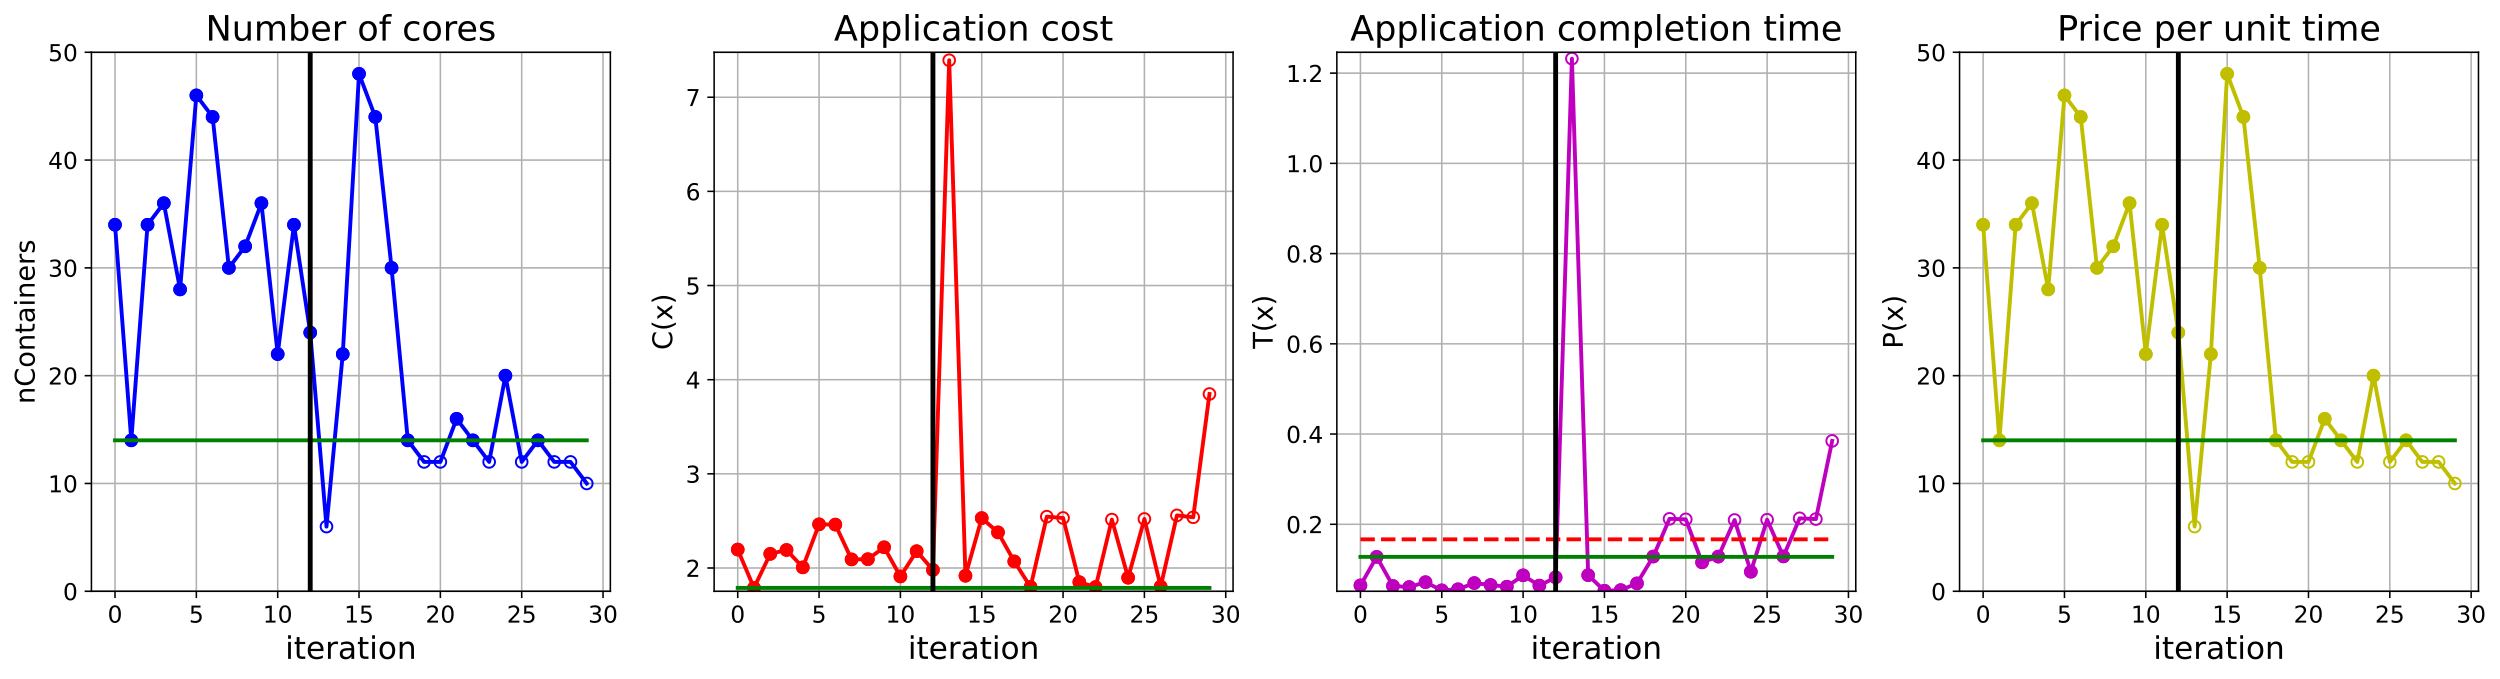 <?xml version="1.0" encoding="utf-8" standalone="no"?>
<!DOCTYPE svg PUBLIC "-//W3C//DTD SVG 1.1//EN"
  "http://www.w3.org/Graphics/SVG/1.1/DTD/svg11.dtd">
<!-- Created with matplotlib (https://matplotlib.org/) -->
<svg height="349.376pt" version="1.1" viewBox="0 0 1285.69 349.376" width="1285.69pt" xmlns="http://www.w3.org/2000/svg" xmlns:xlink="http://www.w3.org/1999/xlink">
 <defs>
  <style type="text/css">
*{stroke-linecap:butt;stroke-linejoin:round;}
  </style>
 </defs>
 <g id="figure_1">
  <g id="patch_1">
   <path d="M 0 349.376 
L 1285.69 349.376 
L 1285.69 0 
L 0 0 
z
" style="fill:#ffffff;"/>
  </g>
  <g id="axes_1">
   <g id="patch_2">
    <path d="M 47.019 304.077 
L 313.889 304.077 
L 313.889 26.877 
L 47.019 26.877 
z
" style="fill:#ffffff;"/>
   </g>
   <g id="matplotlib.axis_1">
    <g id="xtick_1">
     <g id="line2d_1">
      <path clip-path="url(#pcba6dbe4c2)" d="M 59.15 304.077 
L 59.15 26.877 
" style="fill:none;stroke:#b0b0b0;stroke-linecap:square;stroke-width:0.8;"/>
     </g>
     <g id="line2d_2">
      <defs>
       <path d="M 0 0 
L 0 3.5 
" id="m345b5f446f" style="stroke:#000000;stroke-width:0.8;"/>
      </defs>
      <g>
       <use style="stroke:#000000;stroke-width:0.8;" x="59.15" xlink:href="#m345b5f446f" y="304.077"/>
      </g>
     </g>
     <g id="text_1">
      <!-- 0 -->
      <defs>
       <path d="M 31.781 66.406 
Q 24.172 66.406 20.328 58.906 
Q 16.5 51.422 16.5 36.375 
Q 16.5 21.391 20.328 13.891 
Q 24.172 6.391 31.781 6.391 
Q 39.453 6.391 43.281 13.891 
Q 47.125 21.391 47.125 36.375 
Q 47.125 51.422 43.281 58.906 
Q 39.453 66.406 31.781 66.406 
z
M 31.781 74.219 
Q 44.047 74.219 50.516 64.516 
Q 56.984 54.828 56.984 36.375 
Q 56.984 17.969 50.516 8.266 
Q 44.047 -1.422 31.781 -1.422 
Q 19.531 -1.422 13.062 8.266 
Q 6.594 17.969 6.594 36.375 
Q 6.594 54.828 13.062 64.516 
Q 19.531 74.219 31.781 74.219 
z
" id="DejaVuSans-48"/>
      </defs>
      <g transform="translate(55.332 320.195)scale(0.12 -0.12)">
       <use xlink:href="#DejaVuSans-48"/>
      </g>
     </g>
    </g>
    <g id="xtick_2">
     <g id="line2d_3">
      <path clip-path="url(#pcba6dbe4c2)" d="M 100.979 304.077 
L 100.979 26.877 
" style="fill:none;stroke:#b0b0b0;stroke-linecap:square;stroke-width:0.8;"/>
     </g>
     <g id="line2d_4">
      <g>
       <use style="stroke:#000000;stroke-width:0.8;" x="100.979" xlink:href="#m345b5f446f" y="304.077"/>
      </g>
     </g>
     <g id="text_2">
      <!-- 5 -->
      <defs>
       <path d="M 10.797 72.906 
L 49.516 72.906 
L 49.516 64.594 
L 19.828 64.594 
L 19.828 46.734 
Q 21.969 47.469 24.109 47.828 
Q 26.266 48.188 28.422 48.188 
Q 40.625 48.188 47.75 41.5 
Q 54.891 34.812 54.891 23.391 
Q 54.891 11.625 47.562 5.094 
Q 40.234 -1.422 26.906 -1.422 
Q 22.312 -1.422 17.547 -0.641 
Q 12.797 0.141 7.719 1.703 
L 7.719 11.625 
Q 12.109 9.234 16.797 8.062 
Q 21.484 6.891 26.703 6.891 
Q 35.156 6.891 40.078 11.328 
Q 45.016 15.766 45.016 23.391 
Q 45.016 31 40.078 35.438 
Q 35.156 39.891 26.703 39.891 
Q 22.75 39.891 18.812 39.016 
Q 14.891 38.141 10.797 36.281 
z
" id="DejaVuSans-53"/>
      </defs>
      <g transform="translate(97.161 320.195)scale(0.12 -0.12)">
       <use xlink:href="#DejaVuSans-53"/>
      </g>
     </g>
    </g>
    <g id="xtick_3">
     <g id="line2d_5">
      <path clip-path="url(#pcba6dbe4c2)" d="M 142.808 304.077 
L 142.808 26.877 
" style="fill:none;stroke:#b0b0b0;stroke-linecap:square;stroke-width:0.8;"/>
     </g>
     <g id="line2d_6">
      <g>
       <use style="stroke:#000000;stroke-width:0.8;" x="142.808" xlink:href="#m345b5f446f" y="304.077"/>
      </g>
     </g>
     <g id="text_3">
      <!-- 10 -->
      <defs>
       <path d="M 12.406 8.297 
L 28.516 8.297 
L 28.516 63.922 
L 10.984 60.406 
L 10.984 69.391 
L 28.422 72.906 
L 38.281 72.906 
L 38.281 8.297 
L 54.391 8.297 
L 54.391 0 
L 12.406 0 
z
" id="DejaVuSans-49"/>
      </defs>
      <g transform="translate(135.173 320.195)scale(0.12 -0.12)">
       <use xlink:href="#DejaVuSans-49"/>
       <use x="63.623" xlink:href="#DejaVuSans-48"/>
      </g>
     </g>
    </g>
    <g id="xtick_4">
     <g id="line2d_7">
      <path clip-path="url(#pcba6dbe4c2)" d="M 184.637 304.077 
L 184.637 26.877 
" style="fill:none;stroke:#b0b0b0;stroke-linecap:square;stroke-width:0.8;"/>
     </g>
     <g id="line2d_8">
      <g>
       <use style="stroke:#000000;stroke-width:0.8;" x="184.637" xlink:href="#m345b5f446f" y="304.077"/>
      </g>
     </g>
     <g id="text_4">
      <!-- 15 -->
      <g transform="translate(177.002 320.195)scale(0.12 -0.12)">
       <use xlink:href="#DejaVuSans-49"/>
       <use x="63.623" xlink:href="#DejaVuSans-53"/>
      </g>
     </g>
    </g>
    <g id="xtick_5">
     <g id="line2d_9">
      <path clip-path="url(#pcba6dbe4c2)" d="M 226.466 304.077 
L 226.466 26.877 
" style="fill:none;stroke:#b0b0b0;stroke-linecap:square;stroke-width:0.8;"/>
     </g>
     <g id="line2d_10">
      <g>
       <use style="stroke:#000000;stroke-width:0.8;" x="226.466" xlink:href="#m345b5f446f" y="304.077"/>
      </g>
     </g>
     <g id="text_5">
      <!-- 20 -->
      <defs>
       <path d="M 19.188 8.297 
L 53.609 8.297 
L 53.609 0 
L 7.328 0 
L 7.328 8.297 
Q 12.938 14.109 22.625 23.891 
Q 32.328 33.688 34.812 36.531 
Q 39.547 41.844 41.422 45.531 
Q 43.312 49.219 43.312 52.781 
Q 43.312 58.594 39.234 62.25 
Q 35.156 65.922 28.609 65.922 
Q 23.969 65.922 18.812 64.312 
Q 13.672 62.703 7.812 59.422 
L 7.812 69.391 
Q 13.766 71.781 18.938 73 
Q 24.125 74.219 28.422 74.219 
Q 39.75 74.219 46.484 68.547 
Q 53.219 62.891 53.219 53.422 
Q 53.219 48.922 51.531 44.891 
Q 49.859 40.875 45.406 35.406 
Q 44.188 33.984 37.641 27.219 
Q 31.109 20.453 19.188 8.297 
z
" id="DejaVuSans-50"/>
      </defs>
      <g transform="translate(218.831 320.195)scale(0.12 -0.12)">
       <use xlink:href="#DejaVuSans-50"/>
       <use x="63.623" xlink:href="#DejaVuSans-48"/>
      </g>
     </g>
    </g>
    <g id="xtick_6">
     <g id="line2d_11">
      <path clip-path="url(#pcba6dbe4c2)" d="M 268.295 304.077 
L 268.295 26.877 
" style="fill:none;stroke:#b0b0b0;stroke-linecap:square;stroke-width:0.8;"/>
     </g>
     <g id="line2d_12">
      <g>
       <use style="stroke:#000000;stroke-width:0.8;" x="268.295" xlink:href="#m345b5f446f" y="304.077"/>
      </g>
     </g>
     <g id="text_6">
      <!-- 25 -->
      <g transform="translate(260.66 320.195)scale(0.12 -0.12)">
       <use xlink:href="#DejaVuSans-50"/>
       <use x="63.623" xlink:href="#DejaVuSans-53"/>
      </g>
     </g>
    </g>
    <g id="xtick_7">
     <g id="line2d_13">
      <path clip-path="url(#pcba6dbe4c2)" d="M 310.124 304.077 
L 310.124 26.877 
" style="fill:none;stroke:#b0b0b0;stroke-linecap:square;stroke-width:0.8;"/>
     </g>
     <g id="line2d_14">
      <g>
       <use style="stroke:#000000;stroke-width:0.8;" x="310.124" xlink:href="#m345b5f446f" y="304.077"/>
      </g>
     </g>
     <g id="text_7">
      <!-- 30 -->
      <defs>
       <path d="M 40.578 39.312 
Q 47.656 37.797 51.625 33 
Q 55.609 28.219 55.609 21.188 
Q 55.609 10.406 48.188 4.484 
Q 40.766 -1.422 27.094 -1.422 
Q 22.516 -1.422 17.656 -0.516 
Q 12.797 0.391 7.625 2.203 
L 7.625 11.719 
Q 11.719 9.328 16.594 8.109 
Q 21.484 6.891 26.812 6.891 
Q 36.078 6.891 40.938 10.547 
Q 45.797 14.203 45.797 21.188 
Q 45.797 27.641 41.281 31.266 
Q 36.766 34.906 28.719 34.906 
L 20.219 34.906 
L 20.219 43.016 
L 29.109 43.016 
Q 36.375 43.016 40.234 45.922 
Q 44.094 48.828 44.094 54.297 
Q 44.094 59.906 40.109 62.906 
Q 36.141 65.922 28.719 65.922 
Q 24.656 65.922 20.016 65.031 
Q 15.375 64.156 9.812 62.312 
L 9.812 71.094 
Q 15.438 72.656 20.344 73.438 
Q 25.25 74.219 29.594 74.219 
Q 40.828 74.219 47.359 69.109 
Q 53.906 64.016 53.906 55.328 
Q 53.906 49.266 50.438 45.094 
Q 46.969 40.922 40.578 39.312 
z
" id="DejaVuSans-51"/>
      </defs>
      <g transform="translate(302.489 320.195)scale(0.12 -0.12)">
       <use xlink:href="#DejaVuSans-51"/>
       <use x="63.623" xlink:href="#DejaVuSans-48"/>
      </g>
     </g>
    </g>
    <g id="text_8">
     <!-- iteration -->
     <defs>
      <path d="M 9.422 54.688 
L 18.406 54.688 
L 18.406 0 
L 9.422 0 
z
M 9.422 75.984 
L 18.406 75.984 
L 18.406 64.594 
L 9.422 64.594 
z
" id="DejaVuSans-105"/>
      <path d="M 18.312 70.219 
L 18.312 54.688 
L 36.812 54.688 
L 36.812 47.703 
L 18.312 47.703 
L 18.312 18.016 
Q 18.312 11.328 20.141 9.422 
Q 21.969 7.516 27.594 7.516 
L 36.812 7.516 
L 36.812 0 
L 27.594 0 
Q 17.188 0 13.234 3.875 
Q 9.281 7.766 9.281 18.016 
L 9.281 47.703 
L 2.688 47.703 
L 2.688 54.688 
L 9.281 54.688 
L 9.281 70.219 
z
" id="DejaVuSans-116"/>
      <path d="M 56.203 29.594 
L 56.203 25.203 
L 14.891 25.203 
Q 15.484 15.922 20.484 11.062 
Q 25.484 6.203 34.422 6.203 
Q 39.594 6.203 44.453 7.469 
Q 49.312 8.734 54.109 11.281 
L 54.109 2.781 
Q 49.266 0.734 44.188 -0.344 
Q 39.109 -1.422 33.891 -1.422 
Q 20.797 -1.422 13.156 6.188 
Q 5.516 13.812 5.516 26.812 
Q 5.516 40.234 12.766 48.109 
Q 20.016 56 32.328 56 
Q 43.359 56 49.781 48.891 
Q 56.203 41.797 56.203 29.594 
z
M 47.219 32.234 
Q 47.125 39.594 43.094 43.984 
Q 39.062 48.391 32.422 48.391 
Q 24.906 48.391 20.391 44.141 
Q 15.875 39.891 15.188 32.172 
z
" id="DejaVuSans-101"/>
      <path d="M 41.109 46.297 
Q 39.594 47.172 37.812 47.578 
Q 36.031 48 33.891 48 
Q 26.266 48 22.188 43.047 
Q 18.109 38.094 18.109 28.812 
L 18.109 0 
L 9.078 0 
L 9.078 54.688 
L 18.109 54.688 
L 18.109 46.188 
Q 20.953 51.172 25.484 53.578 
Q 30.031 56 36.531 56 
Q 37.453 56 38.578 55.875 
Q 39.703 55.766 41.062 55.516 
z
" id="DejaVuSans-114"/>
      <path d="M 34.281 27.484 
Q 23.391 27.484 19.188 25 
Q 14.984 22.516 14.984 16.5 
Q 14.984 11.719 18.141 8.906 
Q 21.297 6.109 26.703 6.109 
Q 34.188 6.109 38.703 11.406 
Q 43.219 16.703 43.219 25.484 
L 43.219 27.484 
z
M 52.203 31.203 
L 52.203 0 
L 43.219 0 
L 43.219 8.297 
Q 40.141 3.328 35.547 0.953 
Q 30.953 -1.422 24.312 -1.422 
Q 15.922 -1.422 10.953 3.297 
Q 6 8.016 6 15.922 
Q 6 25.141 12.172 29.828 
Q 18.359 34.516 30.609 34.516 
L 43.219 34.516 
L 43.219 35.406 
Q 43.219 41.609 39.141 45 
Q 35.062 48.391 27.688 48.391 
Q 23 48.391 18.547 47.266 
Q 14.109 46.141 10.016 43.891 
L 10.016 52.203 
Q 14.938 54.109 19.578 55.047 
Q 24.219 56 28.609 56 
Q 40.484 56 46.344 49.844 
Q 52.203 43.703 52.203 31.203 
z
" id="DejaVuSans-97"/>
      <path d="M 30.609 48.391 
Q 23.391 48.391 19.188 42.75 
Q 14.984 37.109 14.984 27.297 
Q 14.984 17.484 19.156 11.844 
Q 23.344 6.203 30.609 6.203 
Q 37.797 6.203 41.984 11.859 
Q 46.188 17.531 46.188 27.297 
Q 46.188 37.016 41.984 42.703 
Q 37.797 48.391 30.609 48.391 
z
M 30.609 56 
Q 42.328 56 49.016 48.375 
Q 55.719 40.766 55.719 27.297 
Q 55.719 13.875 49.016 6.219 
Q 42.328 -1.422 30.609 -1.422 
Q 18.844 -1.422 12.172 6.219 
Q 5.516 13.875 5.516 27.297 
Q 5.516 40.766 12.172 48.375 
Q 18.844 56 30.609 56 
z
" id="DejaVuSans-111"/>
      <path d="M 54.891 33.016 
L 54.891 0 
L 45.906 0 
L 45.906 32.719 
Q 45.906 40.484 42.875 44.328 
Q 39.844 48.188 33.797 48.188 
Q 26.516 48.188 22.312 43.547 
Q 18.109 38.922 18.109 30.906 
L 18.109 0 
L 9.078 0 
L 9.078 54.688 
L 18.109 54.688 
L 18.109 46.188 
Q 21.344 51.125 25.703 53.562 
Q 30.078 56 35.797 56 
Q 45.219 56 50.047 50.172 
Q 54.891 44.344 54.891 33.016 
z
" id="DejaVuSans-110"/>
     </defs>
     <g transform="translate(146.658 338.848)scale(0.16 -0.16)">
      <use xlink:href="#DejaVuSans-105"/>
      <use x="27.783" xlink:href="#DejaVuSans-116"/>
      <use x="66.992" xlink:href="#DejaVuSans-101"/>
      <use x="128.516" xlink:href="#DejaVuSans-114"/>
      <use x="169.629" xlink:href="#DejaVuSans-97"/>
      <use x="230.908" xlink:href="#DejaVuSans-116"/>
      <use x="270.117" xlink:href="#DejaVuSans-105"/>
      <use x="297.9" xlink:href="#DejaVuSans-111"/>
      <use x="359.082" xlink:href="#DejaVuSans-110"/>
     </g>
    </g>
   </g>
   <g id="matplotlib.axis_2">
    <g id="ytick_1">
     <g id="line2d_15">
      <path clip-path="url(#pcba6dbe4c2)" d="M 47.019 304.077 
L 313.889 304.077 
" style="fill:none;stroke:#b0b0b0;stroke-linecap:square;stroke-width:0.8;"/>
     </g>
     <g id="line2d_16">
      <defs>
       <path d="M 0 0 
L -3.5 0 
" id="mc2f1de9a97" style="stroke:#000000;stroke-width:0.8;"/>
      </defs>
      <g>
       <use style="stroke:#000000;stroke-width:0.8;" x="47.019" xlink:href="#mc2f1de9a97" y="304.077"/>
      </g>
     </g>
     <g id="text_9">
      <!-- 0 -->
      <g transform="translate(32.384 308.636)scale(0.12 -0.12)">
       <use xlink:href="#DejaVuSans-48"/>
      </g>
     </g>
    </g>
    <g id="ytick_2">
     <g id="line2d_17">
      <path clip-path="url(#pcba6dbe4c2)" d="M 47.019 248.637 
L 313.889 248.637 
" style="fill:none;stroke:#b0b0b0;stroke-linecap:square;stroke-width:0.8;"/>
     </g>
     <g id="line2d_18">
      <g>
       <use style="stroke:#000000;stroke-width:0.8;" x="47.019" xlink:href="#mc2f1de9a97" y="248.637"/>
      </g>
     </g>
     <g id="text_10">
      <!-- 10 -->
      <g transform="translate(24.749 253.196)scale(0.12 -0.12)">
       <use xlink:href="#DejaVuSans-49"/>
       <use x="63.623" xlink:href="#DejaVuSans-48"/>
      </g>
     </g>
    </g>
    <g id="ytick_3">
     <g id="line2d_19">
      <path clip-path="url(#pcba6dbe4c2)" d="M 47.019 193.197 
L 313.889 193.197 
" style="fill:none;stroke:#b0b0b0;stroke-linecap:square;stroke-width:0.8;"/>
     </g>
     <g id="line2d_20">
      <g>
       <use style="stroke:#000000;stroke-width:0.8;" x="47.019" xlink:href="#mc2f1de9a97" y="193.197"/>
      </g>
     </g>
     <g id="text_11">
      <!-- 20 -->
      <g transform="translate(24.749 197.756)scale(0.12 -0.12)">
       <use xlink:href="#DejaVuSans-50"/>
       <use x="63.623" xlink:href="#DejaVuSans-48"/>
      </g>
     </g>
    </g>
    <g id="ytick_4">
     <g id="line2d_21">
      <path clip-path="url(#pcba6dbe4c2)" d="M 47.019 137.757 
L 313.889 137.757 
" style="fill:none;stroke:#b0b0b0;stroke-linecap:square;stroke-width:0.8;"/>
     </g>
     <g id="line2d_22">
      <g>
       <use style="stroke:#000000;stroke-width:0.8;" x="47.019" xlink:href="#mc2f1de9a97" y="137.757"/>
      </g>
     </g>
     <g id="text_12">
      <!-- 30 -->
      <g transform="translate(24.749 142.316)scale(0.12 -0.12)">
       <use xlink:href="#DejaVuSans-51"/>
       <use x="63.623" xlink:href="#DejaVuSans-48"/>
      </g>
     </g>
    </g>
    <g id="ytick_5">
     <g id="line2d_23">
      <path clip-path="url(#pcba6dbe4c2)" d="M 47.019 82.317 
L 313.889 82.317 
" style="fill:none;stroke:#b0b0b0;stroke-linecap:square;stroke-width:0.8;"/>
     </g>
     <g id="line2d_24">
      <g>
       <use style="stroke:#000000;stroke-width:0.8;" x="47.019" xlink:href="#mc2f1de9a97" y="82.317"/>
      </g>
     </g>
     <g id="text_13">
      <!-- 40 -->
      <defs>
       <path d="M 37.797 64.312 
L 12.891 25.391 
L 37.797 25.391 
z
M 35.203 72.906 
L 47.609 72.906 
L 47.609 25.391 
L 58.016 25.391 
L 58.016 17.188 
L 47.609 17.188 
L 47.609 0 
L 37.797 0 
L 37.797 17.188 
L 4.891 17.188 
L 4.891 26.703 
z
" id="DejaVuSans-52"/>
      </defs>
      <g transform="translate(24.749 86.876)scale(0.12 -0.12)">
       <use xlink:href="#DejaVuSans-52"/>
       <use x="63.623" xlink:href="#DejaVuSans-48"/>
      </g>
     </g>
    </g>
    <g id="ytick_6">
     <g id="line2d_25">
      <path clip-path="url(#pcba6dbe4c2)" d="M 47.019 26.877 
L 313.889 26.877 
" style="fill:none;stroke:#b0b0b0;stroke-linecap:square;stroke-width:0.8;"/>
     </g>
     <g id="line2d_26">
      <g>
       <use style="stroke:#000000;stroke-width:0.8;" x="47.019" xlink:href="#mc2f1de9a97" y="26.877"/>
      </g>
     </g>
     <g id="text_14">
      <!-- 50 -->
      <g transform="translate(24.749 31.436)scale(0.12 -0.12)">
       <use xlink:href="#DejaVuSans-53"/>
       <use x="63.623" xlink:href="#DejaVuSans-48"/>
      </g>
     </g>
    </g>
    <g id="text_15">
     <!-- nContainers -->
     <defs>
      <path d="M 64.406 67.281 
L 64.406 56.891 
Q 59.422 61.531 53.781 63.812 
Q 48.141 66.109 41.797 66.109 
Q 29.297 66.109 22.656 58.469 
Q 16.016 50.828 16.016 36.375 
Q 16.016 21.969 22.656 14.328 
Q 29.297 6.688 41.797 6.688 
Q 48.141 6.688 53.781 8.984 
Q 59.422 11.281 64.406 15.922 
L 64.406 5.609 
Q 59.234 2.094 53.438 0.328 
Q 47.656 -1.422 41.219 -1.422 
Q 24.656 -1.422 15.125 8.703 
Q 5.609 18.844 5.609 36.375 
Q 5.609 53.953 15.125 64.078 
Q 24.656 74.219 41.219 74.219 
Q 47.75 74.219 53.531 72.484 
Q 59.328 70.75 64.406 67.281 
z
" id="DejaVuSans-67"/>
      <path d="M 44.281 53.078 
L 44.281 44.578 
Q 40.484 46.531 36.375 47.5 
Q 32.281 48.484 27.875 48.484 
Q 21.188 48.484 17.844 46.438 
Q 14.5 44.391 14.5 40.281 
Q 14.5 37.156 16.891 35.375 
Q 19.281 33.594 26.516 31.984 
L 29.594 31.297 
Q 39.156 29.25 43.188 25.516 
Q 47.219 21.781 47.219 15.094 
Q 47.219 7.469 41.188 3.016 
Q 35.156 -1.422 24.609 -1.422 
Q 20.219 -1.422 15.453 -0.562 
Q 10.688 0.297 5.422 2 
L 5.422 11.281 
Q 10.406 8.688 15.234 7.391 
Q 20.062 6.109 24.812 6.109 
Q 31.156 6.109 34.562 8.281 
Q 37.984 10.453 37.984 14.406 
Q 37.984 18.062 35.516 20.016 
Q 33.062 21.969 24.703 23.781 
L 21.578 24.516 
Q 13.234 26.266 9.516 29.906 
Q 5.812 33.547 5.812 39.891 
Q 5.812 47.609 11.281 51.797 
Q 16.75 56 26.812 56 
Q 31.781 56 36.172 55.266 
Q 40.578 54.547 44.281 53.078 
z
" id="DejaVuSans-115"/>
     </defs>
     <g transform="translate(17.838 207.767)rotate(-90)scale(0.14 -0.14)">
      <use xlink:href="#DejaVuSans-110"/>
      <use x="63.379" xlink:href="#DejaVuSans-67"/>
      <use x="133.203" xlink:href="#DejaVuSans-111"/>
      <use x="194.385" xlink:href="#DejaVuSans-110"/>
      <use x="257.764" xlink:href="#DejaVuSans-116"/>
      <use x="296.973" xlink:href="#DejaVuSans-97"/>
      <use x="358.252" xlink:href="#DejaVuSans-105"/>
      <use x="386.035" xlink:href="#DejaVuSans-110"/>
      <use x="449.414" xlink:href="#DejaVuSans-101"/>
      <use x="510.938" xlink:href="#DejaVuSans-114"/>
      <use x="552.051" xlink:href="#DejaVuSans-115"/>
     </g>
    </g>
   </g>
   <g id="line2d_27">
    <path clip-path="url(#pcba6dbe4c2)" d="M 59.15 115.581 
L 67.516 226.461 
L 75.881 115.581 
L 84.247 104.493 
L 92.613 148.845 
L 100.979 49.053 
L 109.345 60.141 
L 117.711 137.757 
L 126.076 126.669 
L 134.442 104.493 
L 142.808 182.109 
L 151.174 115.581 
L 159.54 171.021 
L 167.905 270.813 
L 176.271 182.109 
L 184.637 37.965 
L 193.003 60.141 
L 201.369 137.757 
L 209.735 226.461 
L 218.1 237.549 
L 226.466 237.549 
L 234.832 215.373 
L 243.198 226.461 
L 251.564 237.549 
L 259.929 193.197 
L 268.295 237.549 
L 276.661 226.461 
L 285.027 237.549 
L 293.393 237.549 
L 301.759 248.637 
" style="fill:none;stroke:#0000ff;stroke-linecap:square;stroke-width:2;"/>
    <defs>
     <path d="M 0 3 
C 0.796 3 1.559 2.684 2.121 2.121 
C 2.684 1.559 3 0.796 3 0 
C 3 -0.796 2.684 -1.559 2.121 -2.121 
C 1.559 -2.684 0.796 -3 0 -3 
C -0.796 -3 -1.559 -2.684 -2.121 -2.121 
C -2.684 -1.559 -3 -0.796 -3 0 
C -3 0.796 -2.684 1.559 -2.121 2.121 
C -1.559 2.684 -0.796 3 0 3 
z
" id="m8101a05d8c" style="stroke:#0000ff;"/>
    </defs>
    <g clip-path="url(#pcba6dbe4c2)">
     <use style="fill-opacity:0;stroke:#0000ff;" x="59.15" xlink:href="#m8101a05d8c" y="115.581"/>
     <use style="fill-opacity:0;stroke:#0000ff;" x="67.516" xlink:href="#m8101a05d8c" y="226.461"/>
     <use style="fill-opacity:0;stroke:#0000ff;" x="75.881" xlink:href="#m8101a05d8c" y="115.581"/>
     <use style="fill-opacity:0;stroke:#0000ff;" x="84.247" xlink:href="#m8101a05d8c" y="104.493"/>
     <use style="fill-opacity:0;stroke:#0000ff;" x="92.613" xlink:href="#m8101a05d8c" y="148.845"/>
     <use style="fill-opacity:0;stroke:#0000ff;" x="100.979" xlink:href="#m8101a05d8c" y="49.053"/>
     <use style="fill-opacity:0;stroke:#0000ff;" x="109.345" xlink:href="#m8101a05d8c" y="60.141"/>
     <use style="fill-opacity:0;stroke:#0000ff;" x="117.711" xlink:href="#m8101a05d8c" y="137.757"/>
     <use style="fill-opacity:0;stroke:#0000ff;" x="126.076" xlink:href="#m8101a05d8c" y="126.669"/>
     <use style="fill-opacity:0;stroke:#0000ff;" x="134.442" xlink:href="#m8101a05d8c" y="104.493"/>
     <use style="fill-opacity:0;stroke:#0000ff;" x="142.808" xlink:href="#m8101a05d8c" y="182.109"/>
     <use style="fill-opacity:0;stroke:#0000ff;" x="151.174" xlink:href="#m8101a05d8c" y="115.581"/>
     <use style="fill-opacity:0;stroke:#0000ff;" x="159.54" xlink:href="#m8101a05d8c" y="171.021"/>
     <use style="fill-opacity:0;stroke:#0000ff;" x="167.905" xlink:href="#m8101a05d8c" y="270.813"/>
     <use style="fill-opacity:0;stroke:#0000ff;" x="176.271" xlink:href="#m8101a05d8c" y="182.109"/>
     <use style="fill-opacity:0;stroke:#0000ff;" x="184.637" xlink:href="#m8101a05d8c" y="37.965"/>
     <use style="fill-opacity:0;stroke:#0000ff;" x="193.003" xlink:href="#m8101a05d8c" y="60.141"/>
     <use style="fill-opacity:0;stroke:#0000ff;" x="201.369" xlink:href="#m8101a05d8c" y="137.757"/>
     <use style="fill-opacity:0;stroke:#0000ff;" x="209.735" xlink:href="#m8101a05d8c" y="226.461"/>
     <use style="fill-opacity:0;stroke:#0000ff;" x="218.1" xlink:href="#m8101a05d8c" y="237.549"/>
     <use style="fill-opacity:0;stroke:#0000ff;" x="226.466" xlink:href="#m8101a05d8c" y="237.549"/>
     <use style="fill-opacity:0;stroke:#0000ff;" x="234.832" xlink:href="#m8101a05d8c" y="215.373"/>
     <use style="fill-opacity:0;stroke:#0000ff;" x="243.198" xlink:href="#m8101a05d8c" y="226.461"/>
     <use style="fill-opacity:0;stroke:#0000ff;" x="251.564" xlink:href="#m8101a05d8c" y="237.549"/>
     <use style="fill-opacity:0;stroke:#0000ff;" x="259.929" xlink:href="#m8101a05d8c" y="193.197"/>
     <use style="fill-opacity:0;stroke:#0000ff;" x="268.295" xlink:href="#m8101a05d8c" y="237.549"/>
     <use style="fill-opacity:0;stroke:#0000ff;" x="276.661" xlink:href="#m8101a05d8c" y="226.461"/>
     <use style="fill-opacity:0;stroke:#0000ff;" x="285.027" xlink:href="#m8101a05d8c" y="237.549"/>
     <use style="fill-opacity:0;stroke:#0000ff;" x="293.393" xlink:href="#m8101a05d8c" y="237.549"/>
     <use style="fill-opacity:0;stroke:#0000ff;" x="301.759" xlink:href="#m8101a05d8c" y="248.637"/>
    </g>
   </g>
   <g id="line2d_28">
    <defs>
     <path d="M 0 3 
C 0.796 3 1.559 2.684 2.121 2.121 
C 2.684 1.559 3 0.796 3 0 
C 3 -0.796 2.684 -1.559 2.121 -2.121 
C 1.559 -2.684 0.796 -3 0 -3 
C -0.796 -3 -1.559 -2.684 -2.121 -2.121 
C -2.684 -1.559 -3 -0.796 -3 0 
C -3 0.796 -2.684 1.559 -2.121 2.121 
C -1.559 2.684 -0.796 3 0 3 
z
" id="mc43bd6ebd9" style="stroke:#0000ff;"/>
    </defs>
    <g clip-path="url(#pcba6dbe4c2)">
     <use style="fill:#0000ff;stroke:#0000ff;" x="59.15" xlink:href="#mc43bd6ebd9" y="115.581"/>
    </g>
   </g>
   <g id="line2d_29">
    <g clip-path="url(#pcba6dbe4c2)">
     <use style="fill:#0000ff;stroke:#0000ff;" x="67.516" xlink:href="#mc43bd6ebd9" y="226.461"/>
    </g>
   </g>
   <g id="line2d_30">
    <g clip-path="url(#pcba6dbe4c2)">
     <use style="fill:#0000ff;stroke:#0000ff;" x="75.881" xlink:href="#mc43bd6ebd9" y="115.581"/>
    </g>
   </g>
   <g id="line2d_31">
    <g clip-path="url(#pcba6dbe4c2)">
     <use style="fill:#0000ff;stroke:#0000ff;" x="84.247" xlink:href="#mc43bd6ebd9" y="104.493"/>
    </g>
   </g>
   <g id="line2d_32">
    <g clip-path="url(#pcba6dbe4c2)">
     <use style="fill:#0000ff;stroke:#0000ff;" x="92.613" xlink:href="#mc43bd6ebd9" y="148.845"/>
    </g>
   </g>
   <g id="line2d_33">
    <g clip-path="url(#pcba6dbe4c2)">
     <use style="fill:#0000ff;stroke:#0000ff;" x="100.979" xlink:href="#mc43bd6ebd9" y="49.053"/>
    </g>
   </g>
   <g id="line2d_34">
    <g clip-path="url(#pcba6dbe4c2)">
     <use style="fill:#0000ff;stroke:#0000ff;" x="109.345" xlink:href="#mc43bd6ebd9" y="60.141"/>
    </g>
   </g>
   <g id="line2d_35">
    <g clip-path="url(#pcba6dbe4c2)">
     <use style="fill:#0000ff;stroke:#0000ff;" x="117.711" xlink:href="#mc43bd6ebd9" y="137.757"/>
    </g>
   </g>
   <g id="line2d_36">
    <g clip-path="url(#pcba6dbe4c2)">
     <use style="fill:#0000ff;stroke:#0000ff;" x="126.076" xlink:href="#mc43bd6ebd9" y="126.669"/>
    </g>
   </g>
   <g id="line2d_37">
    <g clip-path="url(#pcba6dbe4c2)">
     <use style="fill:#0000ff;stroke:#0000ff;" x="134.442" xlink:href="#mc43bd6ebd9" y="104.493"/>
    </g>
   </g>
   <g id="line2d_38">
    <g clip-path="url(#pcba6dbe4c2)">
     <use style="fill:#0000ff;stroke:#0000ff;" x="142.808" xlink:href="#mc43bd6ebd9" y="182.109"/>
    </g>
   </g>
   <g id="line2d_39">
    <g clip-path="url(#pcba6dbe4c2)">
     <use style="fill:#0000ff;stroke:#0000ff;" x="151.174" xlink:href="#mc43bd6ebd9" y="115.581"/>
    </g>
   </g>
   <g id="line2d_40">
    <g clip-path="url(#pcba6dbe4c2)">
     <use style="fill:#0000ff;stroke:#0000ff;" x="159.54" xlink:href="#mc43bd6ebd9" y="171.021"/>
    </g>
   </g>
   <g id="line2d_41">
    <g clip-path="url(#pcba6dbe4c2)">
     <use style="fill:#0000ff;stroke:#0000ff;" x="176.271" xlink:href="#mc43bd6ebd9" y="182.109"/>
    </g>
   </g>
   <g id="line2d_42">
    <g clip-path="url(#pcba6dbe4c2)">
     <use style="fill:#0000ff;stroke:#0000ff;" x="184.637" xlink:href="#mc43bd6ebd9" y="37.965"/>
    </g>
   </g>
   <g id="line2d_43">
    <g clip-path="url(#pcba6dbe4c2)">
     <use style="fill:#0000ff;stroke:#0000ff;" x="193.003" xlink:href="#mc43bd6ebd9" y="60.141"/>
    </g>
   </g>
   <g id="line2d_44">
    <g clip-path="url(#pcba6dbe4c2)">
     <use style="fill:#0000ff;stroke:#0000ff;" x="201.369" xlink:href="#mc43bd6ebd9" y="137.757"/>
    </g>
   </g>
   <g id="line2d_45">
    <g clip-path="url(#pcba6dbe4c2)">
     <use style="fill:#0000ff;stroke:#0000ff;" x="209.735" xlink:href="#mc43bd6ebd9" y="226.461"/>
    </g>
   </g>
   <g id="line2d_46">
    <g clip-path="url(#pcba6dbe4c2)">
     <use style="fill:#0000ff;stroke:#0000ff;" x="234.832" xlink:href="#mc43bd6ebd9" y="215.373"/>
    </g>
   </g>
   <g id="line2d_47">
    <g clip-path="url(#pcba6dbe4c2)">
     <use style="fill:#0000ff;stroke:#0000ff;" x="243.198" xlink:href="#mc43bd6ebd9" y="226.461"/>
    </g>
   </g>
   <g id="line2d_48">
    <g clip-path="url(#pcba6dbe4c2)">
     <use style="fill:#0000ff;stroke:#0000ff;" x="259.929" xlink:href="#mc43bd6ebd9" y="193.197"/>
    </g>
   </g>
   <g id="line2d_49">
    <g clip-path="url(#pcba6dbe4c2)">
     <use style="fill:#0000ff;stroke:#0000ff;" x="276.661" xlink:href="#mc43bd6ebd9" y="226.461"/>
    </g>
   </g>
   <g id="line2d_50">
    <path clip-path="url(#pcba6dbe4c2)" d="M 59.15 226.461 
L 67.516 226.461 
L 75.881 226.461 
L 84.247 226.461 
L 92.613 226.461 
L 100.979 226.461 
L 109.345 226.461 
L 117.711 226.461 
L 126.076 226.461 
L 134.442 226.461 
L 142.808 226.461 
L 151.174 226.461 
L 159.54 226.461 
L 167.905 226.461 
L 176.271 226.461 
L 184.637 226.461 
L 193.003 226.461 
L 201.369 226.461 
L 209.735 226.461 
L 218.1 226.461 
L 226.466 226.461 
L 234.832 226.461 
L 243.198 226.461 
L 251.564 226.461 
L 259.929 226.461 
L 268.295 226.461 
L 276.661 226.461 
L 285.027 226.461 
L 293.393 226.461 
L 301.759 226.461 
" style="fill:none;stroke:#008000;stroke-linecap:square;stroke-width:2;"/>
   </g>
   <g id="line2d_51">
    <path clip-path="url(#pcba6dbe4c2)" d="M 159.54 304.077 
L 159.54 26.877 
" style="fill:none;stroke:#000000;stroke-linecap:square;stroke-width:2.5;"/>
   </g>
   <g id="patch_3">
    <path d="M 47.019 304.077 
L 47.019 26.877 
" style="fill:none;stroke:#000000;stroke-linecap:square;stroke-linejoin:miter;stroke-width:0.8;"/>
   </g>
   <g id="patch_4">
    <path d="M 313.889 304.077 
L 313.889 26.877 
" style="fill:none;stroke:#000000;stroke-linecap:square;stroke-linejoin:miter;stroke-width:0.8;"/>
   </g>
   <g id="patch_5">
    <path d="M 47.019 304.077 
L 313.889 304.077 
" style="fill:none;stroke:#000000;stroke-linecap:square;stroke-linejoin:miter;stroke-width:0.8;"/>
   </g>
   <g id="patch_6">
    <path d="M 47.019 26.877 
L 313.889 26.877 
" style="fill:none;stroke:#000000;stroke-linecap:square;stroke-linejoin:miter;stroke-width:0.8;"/>
   </g>
   <g id="text_16">
    <!-- Number of cores -->
    <defs>
     <path d="M 9.812 72.906 
L 23.094 72.906 
L 55.422 11.922 
L 55.422 72.906 
L 64.984 72.906 
L 64.984 0 
L 51.703 0 
L 19.391 60.984 
L 19.391 0 
L 9.812 0 
z
" id="DejaVuSans-78"/>
     <path d="M 8.5 21.578 
L 8.5 54.688 
L 17.484 54.688 
L 17.484 21.922 
Q 17.484 14.156 20.5 10.266 
Q 23.531 6.391 29.594 6.391 
Q 36.859 6.391 41.078 11.031 
Q 45.312 15.672 45.312 23.688 
L 45.312 54.688 
L 54.297 54.688 
L 54.297 0 
L 45.312 0 
L 45.312 8.406 
Q 42.047 3.422 37.719 1 
Q 33.406 -1.422 27.688 -1.422 
Q 18.266 -1.422 13.375 4.438 
Q 8.5 10.297 8.5 21.578 
z
M 31.109 56 
z
" id="DejaVuSans-117"/>
     <path d="M 52 44.188 
Q 55.375 50.25 60.062 53.125 
Q 64.75 56 71.094 56 
Q 79.641 56 84.281 50.016 
Q 88.922 44.047 88.922 33.016 
L 88.922 0 
L 79.891 0 
L 79.891 32.719 
Q 79.891 40.578 77.094 44.375 
Q 74.312 48.188 68.609 48.188 
Q 61.625 48.188 57.562 43.547 
Q 53.516 38.922 53.516 30.906 
L 53.516 0 
L 44.484 0 
L 44.484 32.719 
Q 44.484 40.625 41.703 44.406 
Q 38.922 48.188 33.109 48.188 
Q 26.219 48.188 22.156 43.531 
Q 18.109 38.875 18.109 30.906 
L 18.109 0 
L 9.078 0 
L 9.078 54.688 
L 18.109 54.688 
L 18.109 46.188 
Q 21.188 51.219 25.484 53.609 
Q 29.781 56 35.688 56 
Q 41.656 56 45.828 52.969 
Q 50 49.953 52 44.188 
z
" id="DejaVuSans-109"/>
     <path d="M 48.688 27.297 
Q 48.688 37.203 44.609 42.844 
Q 40.531 48.484 33.406 48.484 
Q 26.266 48.484 22.188 42.844 
Q 18.109 37.203 18.109 27.297 
Q 18.109 17.391 22.188 11.75 
Q 26.266 6.109 33.406 6.109 
Q 40.531 6.109 44.609 11.75 
Q 48.688 17.391 48.688 27.297 
z
M 18.109 46.391 
Q 20.953 51.266 25.266 53.625 
Q 29.594 56 35.594 56 
Q 45.562 56 51.781 48.094 
Q 58.016 40.188 58.016 27.297 
Q 58.016 14.406 51.781 6.484 
Q 45.562 -1.422 35.594 -1.422 
Q 29.594 -1.422 25.266 0.953 
Q 20.953 3.328 18.109 8.203 
L 18.109 0 
L 9.078 0 
L 9.078 75.984 
L 18.109 75.984 
z
" id="DejaVuSans-98"/>
     <path id="DejaVuSans-32"/>
     <path d="M 37.109 75.984 
L 37.109 68.5 
L 28.516 68.5 
Q 23.688 68.5 21.797 66.547 
Q 19.922 64.594 19.922 59.516 
L 19.922 54.688 
L 34.719 54.688 
L 34.719 47.703 
L 19.922 47.703 
L 19.922 0 
L 10.891 0 
L 10.891 47.703 
L 2.297 47.703 
L 2.297 54.688 
L 10.891 54.688 
L 10.891 58.5 
Q 10.891 67.625 15.141 71.797 
Q 19.391 75.984 28.609 75.984 
z
" id="DejaVuSans-102"/>
     <path d="M 48.781 52.594 
L 48.781 44.188 
Q 44.969 46.297 41.141 47.344 
Q 37.312 48.391 33.406 48.391 
Q 24.656 48.391 19.812 42.844 
Q 14.984 37.312 14.984 27.297 
Q 14.984 17.281 19.812 11.734 
Q 24.656 6.203 33.406 6.203 
Q 37.312 6.203 41.141 7.25 
Q 44.969 8.297 48.781 10.406 
L 48.781 2.094 
Q 45.016 0.344 40.984 -0.531 
Q 36.969 -1.422 32.422 -1.422 
Q 20.062 -1.422 12.781 6.344 
Q 5.516 14.109 5.516 27.297 
Q 5.516 40.672 12.859 48.328 
Q 20.219 56 33.016 56 
Q 37.156 56 41.109 55.141 
Q 45.062 54.297 48.781 52.594 
z
" id="DejaVuSans-99"/>
    </defs>
    <g transform="translate(105.725 20.877)scale(0.18 -0.18)">
     <use xlink:href="#DejaVuSans-78"/>
     <use x="74.805" xlink:href="#DejaVuSans-117"/>
     <use x="138.184" xlink:href="#DejaVuSans-109"/>
     <use x="235.596" xlink:href="#DejaVuSans-98"/>
     <use x="299.072" xlink:href="#DejaVuSans-101"/>
     <use x="360.596" xlink:href="#DejaVuSans-114"/>
     <use x="401.709" xlink:href="#DejaVuSans-32"/>
     <use x="433.496" xlink:href="#DejaVuSans-111"/>
     <use x="494.678" xlink:href="#DejaVuSans-102"/>
     <use x="529.883" xlink:href="#DejaVuSans-32"/>
     <use x="561.67" xlink:href="#DejaVuSans-99"/>
     <use x="616.65" xlink:href="#DejaVuSans-111"/>
     <use x="677.832" xlink:href="#DejaVuSans-114"/>
     <use x="716.695" xlink:href="#DejaVuSans-101"/>
     <use x="778.219" xlink:href="#DejaVuSans-115"/>
    </g>
   </g>
  </g>
  <g id="axes_2">
   <g id="patch_7">
    <path d="M 367.263 304.077 
L 634.132 304.077 
L 634.132 26.877 
L 367.263 26.877 
z
" style="fill:#ffffff;"/>
   </g>
   <g id="matplotlib.axis_3">
    <g id="xtick_8">
     <g id="line2d_52">
      <path clip-path="url(#p07f5bfeafd)" d="M 379.393 304.077 
L 379.393 26.877 
" style="fill:none;stroke:#b0b0b0;stroke-linecap:square;stroke-width:0.8;"/>
     </g>
     <g id="line2d_53">
      <g>
       <use style="stroke:#000000;stroke-width:0.8;" x="379.393" xlink:href="#m345b5f446f" y="304.077"/>
      </g>
     </g>
     <g id="text_17">
      <!-- 0 -->
      <g transform="translate(375.576 320.195)scale(0.12 -0.12)">
       <use xlink:href="#DejaVuSans-48"/>
      </g>
     </g>
    </g>
    <g id="xtick_9">
     <g id="line2d_54">
      <path clip-path="url(#p07f5bfeafd)" d="M 421.222 304.077 
L 421.222 26.877 
" style="fill:none;stroke:#b0b0b0;stroke-linecap:square;stroke-width:0.8;"/>
     </g>
     <g id="line2d_55">
      <g>
       <use style="stroke:#000000;stroke-width:0.8;" x="421.222" xlink:href="#m345b5f446f" y="304.077"/>
      </g>
     </g>
     <g id="text_18">
      <!-- 5 -->
      <g transform="translate(417.405 320.195)scale(0.12 -0.12)">
       <use xlink:href="#DejaVuSans-53"/>
      </g>
     </g>
    </g>
    <g id="xtick_10">
     <g id="line2d_56">
      <path clip-path="url(#p07f5bfeafd)" d="M 463.051 304.077 
L 463.051 26.877 
" style="fill:none;stroke:#b0b0b0;stroke-linecap:square;stroke-width:0.8;"/>
     </g>
     <g id="line2d_57">
      <g>
       <use style="stroke:#000000;stroke-width:0.8;" x="463.051" xlink:href="#m345b5f446f" y="304.077"/>
      </g>
     </g>
     <g id="text_19">
      <!-- 10 -->
      <g transform="translate(455.416 320.195)scale(0.12 -0.12)">
       <use xlink:href="#DejaVuSans-49"/>
       <use x="63.623" xlink:href="#DejaVuSans-48"/>
      </g>
     </g>
    </g>
    <g id="xtick_11">
     <g id="line2d_58">
      <path clip-path="url(#p07f5bfeafd)" d="M 504.881 304.077 
L 504.881 26.877 
" style="fill:none;stroke:#b0b0b0;stroke-linecap:square;stroke-width:0.8;"/>
     </g>
     <g id="line2d_59">
      <g>
       <use style="stroke:#000000;stroke-width:0.8;" x="504.881" xlink:href="#m345b5f446f" y="304.077"/>
      </g>
     </g>
     <g id="text_20">
      <!-- 15 -->
      <g transform="translate(497.246 320.195)scale(0.12 -0.12)">
       <use xlink:href="#DejaVuSans-49"/>
       <use x="63.623" xlink:href="#DejaVuSans-53"/>
      </g>
     </g>
    </g>
    <g id="xtick_12">
     <g id="line2d_60">
      <path clip-path="url(#p07f5bfeafd)" d="M 546.71 304.077 
L 546.71 26.877 
" style="fill:none;stroke:#b0b0b0;stroke-linecap:square;stroke-width:0.8;"/>
     </g>
     <g id="line2d_61">
      <g>
       <use style="stroke:#000000;stroke-width:0.8;" x="546.71" xlink:href="#m345b5f446f" y="304.077"/>
      </g>
     </g>
     <g id="text_21">
      <!-- 20 -->
      <g transform="translate(539.075 320.195)scale(0.12 -0.12)">
       <use xlink:href="#DejaVuSans-50"/>
       <use x="63.623" xlink:href="#DejaVuSans-48"/>
      </g>
     </g>
    </g>
    <g id="xtick_13">
     <g id="line2d_62">
      <path clip-path="url(#p07f5bfeafd)" d="M 588.539 304.077 
L 588.539 26.877 
" style="fill:none;stroke:#b0b0b0;stroke-linecap:square;stroke-width:0.8;"/>
     </g>
     <g id="line2d_63">
      <g>
       <use style="stroke:#000000;stroke-width:0.8;" x="588.539" xlink:href="#m345b5f446f" y="304.077"/>
      </g>
     </g>
     <g id="text_22">
      <!-- 25 -->
      <g transform="translate(580.904 320.195)scale(0.12 -0.12)">
       <use xlink:href="#DejaVuSans-50"/>
       <use x="63.623" xlink:href="#DejaVuSans-53"/>
      </g>
     </g>
    </g>
    <g id="xtick_14">
     <g id="line2d_64">
      <path clip-path="url(#p07f5bfeafd)" d="M 630.368 304.077 
L 630.368 26.877 
" style="fill:none;stroke:#b0b0b0;stroke-linecap:square;stroke-width:0.8;"/>
     </g>
     <g id="line2d_65">
      <g>
       <use style="stroke:#000000;stroke-width:0.8;" x="630.368" xlink:href="#m345b5f446f" y="304.077"/>
      </g>
     </g>
     <g id="text_23">
      <!-- 30 -->
      <g transform="translate(622.733 320.195)scale(0.12 -0.12)">
       <use xlink:href="#DejaVuSans-51"/>
       <use x="63.623" xlink:href="#DejaVuSans-48"/>
      </g>
     </g>
    </g>
    <g id="text_24">
     <!-- iteration -->
     <g transform="translate(466.901 338.848)scale(0.16 -0.16)">
      <use xlink:href="#DejaVuSans-105"/>
      <use x="27.783" xlink:href="#DejaVuSans-116"/>
      <use x="66.992" xlink:href="#DejaVuSans-101"/>
      <use x="128.516" xlink:href="#DejaVuSans-114"/>
      <use x="169.629" xlink:href="#DejaVuSans-97"/>
      <use x="230.908" xlink:href="#DejaVuSans-116"/>
      <use x="270.117" xlink:href="#DejaVuSans-105"/>
      <use x="297.9" xlink:href="#DejaVuSans-111"/>
      <use x="359.082" xlink:href="#DejaVuSans-110"/>
     </g>
    </g>
   </g>
   <g id="matplotlib.axis_4">
    <g id="ytick_7">
     <g id="line2d_66">
      <path clip-path="url(#p07f5bfeafd)" d="M 367.263 292.108 
L 634.132 292.108 
" style="fill:none;stroke:#b0b0b0;stroke-linecap:square;stroke-width:0.8;"/>
     </g>
     <g id="line2d_67">
      <g>
       <use style="stroke:#000000;stroke-width:0.8;" x="367.263" xlink:href="#mc2f1de9a97" y="292.108"/>
      </g>
     </g>
     <g id="text_25">
      <!-- 2 -->
      <g transform="translate(352.628 296.667)scale(0.12 -0.12)">
       <use xlink:href="#DejaVuSans-50"/>
      </g>
     </g>
    </g>
    <g id="ytick_8">
     <g id="line2d_68">
      <path clip-path="url(#p07f5bfeafd)" d="M 367.263 243.687 
L 634.132 243.687 
" style="fill:none;stroke:#b0b0b0;stroke-linecap:square;stroke-width:0.8;"/>
     </g>
     <g id="line2d_69">
      <g>
       <use style="stroke:#000000;stroke-width:0.8;" x="367.263" xlink:href="#mc2f1de9a97" y="243.687"/>
      </g>
     </g>
     <g id="text_26">
      <!-- 3 -->
      <g transform="translate(352.628 248.246)scale(0.12 -0.12)">
       <use xlink:href="#DejaVuSans-51"/>
      </g>
     </g>
    </g>
    <g id="ytick_9">
     <g id="line2d_70">
      <path clip-path="url(#p07f5bfeafd)" d="M 367.263 195.267 
L 634.132 195.267 
" style="fill:none;stroke:#b0b0b0;stroke-linecap:square;stroke-width:0.8;"/>
     </g>
     <g id="line2d_71">
      <g>
       <use style="stroke:#000000;stroke-width:0.8;" x="367.263" xlink:href="#mc2f1de9a97" y="195.267"/>
      </g>
     </g>
     <g id="text_27">
      <!-- 4 -->
      <g transform="translate(352.628 199.826)scale(0.12 -0.12)">
       <use xlink:href="#DejaVuSans-52"/>
      </g>
     </g>
    </g>
    <g id="ytick_10">
     <g id="line2d_72">
      <path clip-path="url(#p07f5bfeafd)" d="M 367.263 146.846 
L 634.132 146.846 
" style="fill:none;stroke:#b0b0b0;stroke-linecap:square;stroke-width:0.8;"/>
     </g>
     <g id="line2d_73">
      <g>
       <use style="stroke:#000000;stroke-width:0.8;" x="367.263" xlink:href="#mc2f1de9a97" y="146.846"/>
      </g>
     </g>
     <g id="text_28">
      <!-- 5 -->
      <g transform="translate(352.628 151.405)scale(0.12 -0.12)">
       <use xlink:href="#DejaVuSans-53"/>
      </g>
     </g>
    </g>
    <g id="ytick_11">
     <g id="line2d_74">
      <path clip-path="url(#p07f5bfeafd)" d="M 367.263 98.425 
L 634.132 98.425 
" style="fill:none;stroke:#b0b0b0;stroke-linecap:square;stroke-width:0.8;"/>
     </g>
     <g id="line2d_75">
      <g>
       <use style="stroke:#000000;stroke-width:0.8;" x="367.263" xlink:href="#mc2f1de9a97" y="98.425"/>
      </g>
     </g>
     <g id="text_29">
      <!-- 6 -->
      <defs>
       <path d="M 33.016 40.375 
Q 26.375 40.375 22.484 35.828 
Q 18.609 31.297 18.609 23.391 
Q 18.609 15.531 22.484 10.953 
Q 26.375 6.391 33.016 6.391 
Q 39.656 6.391 43.531 10.953 
Q 47.406 15.531 47.406 23.391 
Q 47.406 31.297 43.531 35.828 
Q 39.656 40.375 33.016 40.375 
z
M 52.594 71.297 
L 52.594 62.312 
Q 48.875 64.062 45.094 64.984 
Q 41.312 65.922 37.594 65.922 
Q 27.828 65.922 22.672 59.328 
Q 17.531 52.734 16.797 39.406 
Q 19.672 43.656 24.016 45.922 
Q 28.375 48.188 33.594 48.188 
Q 44.578 48.188 50.953 41.516 
Q 57.328 34.859 57.328 23.391 
Q 57.328 12.156 50.688 5.359 
Q 44.047 -1.422 33.016 -1.422 
Q 20.359 -1.422 13.672 8.266 
Q 6.984 17.969 6.984 36.375 
Q 6.984 53.656 15.188 63.938 
Q 23.391 74.219 37.203 74.219 
Q 40.922 74.219 44.703 73.484 
Q 48.484 72.75 52.594 71.297 
z
" id="DejaVuSans-54"/>
      </defs>
      <g transform="translate(352.628 102.984)scale(0.12 -0.12)">
       <use xlink:href="#DejaVuSans-54"/>
      </g>
     </g>
    </g>
    <g id="ytick_12">
     <g id="line2d_76">
      <path clip-path="url(#p07f5bfeafd)" d="M 367.263 50.005 
L 634.132 50.005 
" style="fill:none;stroke:#b0b0b0;stroke-linecap:square;stroke-width:0.8;"/>
     </g>
     <g id="line2d_77">
      <g>
       <use style="stroke:#000000;stroke-width:0.8;" x="367.263" xlink:href="#mc2f1de9a97" y="50.005"/>
      </g>
     </g>
     <g id="text_30">
      <!-- 7 -->
      <defs>
       <path d="M 8.203 72.906 
L 55.078 72.906 
L 55.078 68.703 
L 28.609 0 
L 18.312 0 
L 43.219 64.594 
L 8.203 64.594 
z
" id="DejaVuSans-55"/>
      </defs>
      <g transform="translate(352.628 54.564)scale(0.12 -0.12)">
       <use xlink:href="#DejaVuSans-55"/>
      </g>
     </g>
    </g>
    <g id="text_31">
     <!-- C(x) -->
     <defs>
      <path d="M 31 75.875 
Q 24.469 64.656 21.281 53.656 
Q 18.109 42.672 18.109 31.391 
Q 18.109 20.125 21.312 9.062 
Q 24.516 -2 31 -13.188 
L 23.188 -13.188 
Q 15.875 -1.703 12.234 9.375 
Q 8.594 20.453 8.594 31.391 
Q 8.594 42.281 12.203 53.312 
Q 15.828 64.359 23.188 75.875 
z
" id="DejaVuSans-40"/>
      <path d="M 54.891 54.688 
L 35.109 28.078 
L 55.906 0 
L 45.312 0 
L 29.391 21.484 
L 13.484 0 
L 2.875 0 
L 24.125 28.609 
L 4.688 54.688 
L 15.281 54.688 
L 29.781 35.203 
L 44.281 54.688 
z
" id="DejaVuSans-120"/>
      <path d="M 8.016 75.875 
L 15.828 75.875 
Q 23.141 64.359 26.781 53.312 
Q 30.422 42.281 30.422 31.391 
Q 30.422 20.453 26.781 9.375 
Q 23.141 -1.703 15.828 -13.188 
L 8.016 -13.188 
Q 14.5 -2 17.703 9.062 
Q 20.906 20.125 20.906 31.391 
Q 20.906 42.672 17.703 53.656 
Q 14.5 64.656 8.016 75.875 
z
" id="DejaVuSans-41"/>
     </defs>
     <g transform="translate(345.716 179.97)rotate(-90)scale(0.14 -0.14)">
      <use xlink:href="#DejaVuSans-67"/>
      <use x="69.824" xlink:href="#DejaVuSans-40"/>
      <use x="108.838" xlink:href="#DejaVuSans-120"/>
      <use x="168.018" xlink:href="#DejaVuSans-41"/>
     </g>
    </g>
   </g>
   <g id="line2d_78">
    <path clip-path="url(#p07f5bfeafd)" d="M 379.393 282.628 
L 387.759 302.345 
L 396.125 284.846 
L 404.491 282.837 
L 412.857 291.782 
L 421.222 269.653 
L 429.588 269.78 
L 437.954 287.691 
L 446.32 287.578 
L 454.686 281.462 
L 463.051 296.453 
L 471.417 283.473 
L 479.783 293.11 
L 488.149 30.982 
L 496.515 296.096 
L 504.881 266.441 
L 513.246 273.79 
L 521.612 288.725 
L 529.978 301.841 
L 538.344 265.712 
L 546.71 266.37 
L 555.075 299.399 
L 563.441 301.923 
L 571.807 267.202 
L 580.173 297.104 
L 588.539 266.894 
L 596.905 301.674 
L 605.27 265.052 
L 613.636 266.026 
L 622.002 202.615 
" style="fill:none;stroke:#ff0000;stroke-linecap:square;stroke-width:2;"/>
    <defs>
     <path d="M 0 3 
C 0.796 3 1.559 2.684 2.121 2.121 
C 2.684 1.559 3 0.796 3 0 
C 3 -0.796 2.684 -1.559 2.121 -2.121 
C 1.559 -2.684 0.796 -3 0 -3 
C -0.796 -3 -1.559 -2.684 -2.121 -2.121 
C -2.684 -1.559 -3 -0.796 -3 0 
C -3 0.796 -2.684 1.559 -2.121 2.121 
C -1.559 2.684 -0.796 3 0 3 
z
" id="mef5723a666" style="stroke:#ff0000;"/>
    </defs>
    <g clip-path="url(#p07f5bfeafd)">
     <use style="fill-opacity:0;stroke:#ff0000;" x="379.393" xlink:href="#mef5723a666" y="282.628"/>
     <use style="fill-opacity:0;stroke:#ff0000;" x="387.759" xlink:href="#mef5723a666" y="302.345"/>
     <use style="fill-opacity:0;stroke:#ff0000;" x="396.125" xlink:href="#mef5723a666" y="284.846"/>
     <use style="fill-opacity:0;stroke:#ff0000;" x="404.491" xlink:href="#mef5723a666" y="282.837"/>
     <use style="fill-opacity:0;stroke:#ff0000;" x="412.857" xlink:href="#mef5723a666" y="291.782"/>
     <use style="fill-opacity:0;stroke:#ff0000;" x="421.222" xlink:href="#mef5723a666" y="269.653"/>
     <use style="fill-opacity:0;stroke:#ff0000;" x="429.588" xlink:href="#mef5723a666" y="269.78"/>
     <use style="fill-opacity:0;stroke:#ff0000;" x="437.954" xlink:href="#mef5723a666" y="287.691"/>
     <use style="fill-opacity:0;stroke:#ff0000;" x="446.32" xlink:href="#mef5723a666" y="287.578"/>
     <use style="fill-opacity:0;stroke:#ff0000;" x="454.686" xlink:href="#mef5723a666" y="281.462"/>
     <use style="fill-opacity:0;stroke:#ff0000;" x="463.051" xlink:href="#mef5723a666" y="296.453"/>
     <use style="fill-opacity:0;stroke:#ff0000;" x="471.417" xlink:href="#mef5723a666" y="283.473"/>
     <use style="fill-opacity:0;stroke:#ff0000;" x="479.783" xlink:href="#mef5723a666" y="293.11"/>
     <use style="fill-opacity:0;stroke:#ff0000;" x="488.149" xlink:href="#mef5723a666" y="30.982"/>
     <use style="fill-opacity:0;stroke:#ff0000;" x="496.515" xlink:href="#mef5723a666" y="296.096"/>
     <use style="fill-opacity:0;stroke:#ff0000;" x="504.881" xlink:href="#mef5723a666" y="266.441"/>
     <use style="fill-opacity:0;stroke:#ff0000;" x="513.246" xlink:href="#mef5723a666" y="273.79"/>
     <use style="fill-opacity:0;stroke:#ff0000;" x="521.612" xlink:href="#mef5723a666" y="288.725"/>
     <use style="fill-opacity:0;stroke:#ff0000;" x="529.978" xlink:href="#mef5723a666" y="301.841"/>
     <use style="fill-opacity:0;stroke:#ff0000;" x="538.344" xlink:href="#mef5723a666" y="265.712"/>
     <use style="fill-opacity:0;stroke:#ff0000;" x="546.71" xlink:href="#mef5723a666" y="266.37"/>
     <use style="fill-opacity:0;stroke:#ff0000;" x="555.075" xlink:href="#mef5723a666" y="299.399"/>
     <use style="fill-opacity:0;stroke:#ff0000;" x="563.441" xlink:href="#mef5723a666" y="301.923"/>
     <use style="fill-opacity:0;stroke:#ff0000;" x="571.807" xlink:href="#mef5723a666" y="267.202"/>
     <use style="fill-opacity:0;stroke:#ff0000;" x="580.173" xlink:href="#mef5723a666" y="297.104"/>
     <use style="fill-opacity:0;stroke:#ff0000;" x="588.539" xlink:href="#mef5723a666" y="266.894"/>
     <use style="fill-opacity:0;stroke:#ff0000;" x="596.905" xlink:href="#mef5723a666" y="301.674"/>
     <use style="fill-opacity:0;stroke:#ff0000;" x="605.27" xlink:href="#mef5723a666" y="265.052"/>
     <use style="fill-opacity:0;stroke:#ff0000;" x="613.636" xlink:href="#mef5723a666" y="266.026"/>
     <use style="fill-opacity:0;stroke:#ff0000;" x="622.002" xlink:href="#mef5723a666" y="202.615"/>
    </g>
   </g>
   <g id="line2d_79">
    <defs>
     <path d="M 0 3 
C 0.796 3 1.559 2.684 2.121 2.121 
C 2.684 1.559 3 0.796 3 0 
C 3 -0.796 2.684 -1.559 2.121 -2.121 
C 1.559 -2.684 0.796 -3 0 -3 
C -0.796 -3 -1.559 -2.684 -2.121 -2.121 
C -2.684 -1.559 -3 -0.796 -3 0 
C -3 0.796 -2.684 1.559 -2.121 2.121 
C -1.559 2.684 -0.796 3 0 3 
z
" id="mf8f8387a3b" style="stroke:#ff0000;"/>
    </defs>
    <g clip-path="url(#p07f5bfeafd)">
     <use style="fill:#ff0000;stroke:#ff0000;" x="379.393" xlink:href="#mf8f8387a3b" y="282.628"/>
    </g>
   </g>
   <g id="line2d_80">
    <g clip-path="url(#p07f5bfeafd)">
     <use style="fill:#ff0000;stroke:#ff0000;" x="387.759" xlink:href="#mf8f8387a3b" y="302.345"/>
    </g>
   </g>
   <g id="line2d_81">
    <g clip-path="url(#p07f5bfeafd)">
     <use style="fill:#ff0000;stroke:#ff0000;" x="396.125" xlink:href="#mf8f8387a3b" y="284.846"/>
    </g>
   </g>
   <g id="line2d_82">
    <g clip-path="url(#p07f5bfeafd)">
     <use style="fill:#ff0000;stroke:#ff0000;" x="404.491" xlink:href="#mf8f8387a3b" y="282.837"/>
    </g>
   </g>
   <g id="line2d_83">
    <g clip-path="url(#p07f5bfeafd)">
     <use style="fill:#ff0000;stroke:#ff0000;" x="412.857" xlink:href="#mf8f8387a3b" y="291.782"/>
    </g>
   </g>
   <g id="line2d_84">
    <g clip-path="url(#p07f5bfeafd)">
     <use style="fill:#ff0000;stroke:#ff0000;" x="421.222" xlink:href="#mf8f8387a3b" y="269.653"/>
    </g>
   </g>
   <g id="line2d_85">
    <g clip-path="url(#p07f5bfeafd)">
     <use style="fill:#ff0000;stroke:#ff0000;" x="429.588" xlink:href="#mf8f8387a3b" y="269.78"/>
    </g>
   </g>
   <g id="line2d_86">
    <g clip-path="url(#p07f5bfeafd)">
     <use style="fill:#ff0000;stroke:#ff0000;" x="437.954" xlink:href="#mf8f8387a3b" y="287.691"/>
    </g>
   </g>
   <g id="line2d_87">
    <g clip-path="url(#p07f5bfeafd)">
     <use style="fill:#ff0000;stroke:#ff0000;" x="446.32" xlink:href="#mf8f8387a3b" y="287.578"/>
    </g>
   </g>
   <g id="line2d_88">
    <g clip-path="url(#p07f5bfeafd)">
     <use style="fill:#ff0000;stroke:#ff0000;" x="454.686" xlink:href="#mf8f8387a3b" y="281.462"/>
    </g>
   </g>
   <g id="line2d_89">
    <g clip-path="url(#p07f5bfeafd)">
     <use style="fill:#ff0000;stroke:#ff0000;" x="463.051" xlink:href="#mf8f8387a3b" y="296.453"/>
    </g>
   </g>
   <g id="line2d_90">
    <g clip-path="url(#p07f5bfeafd)">
     <use style="fill:#ff0000;stroke:#ff0000;" x="471.417" xlink:href="#mf8f8387a3b" y="283.473"/>
    </g>
   </g>
   <g id="line2d_91">
    <g clip-path="url(#p07f5bfeafd)">
     <use style="fill:#ff0000;stroke:#ff0000;" x="479.783" xlink:href="#mf8f8387a3b" y="293.11"/>
    </g>
   </g>
   <g id="line2d_92">
    <g clip-path="url(#p07f5bfeafd)">
     <use style="fill:#ff0000;stroke:#ff0000;" x="496.515" xlink:href="#mf8f8387a3b" y="296.096"/>
    </g>
   </g>
   <g id="line2d_93">
    <g clip-path="url(#p07f5bfeafd)">
     <use style="fill:#ff0000;stroke:#ff0000;" x="504.881" xlink:href="#mf8f8387a3b" y="266.441"/>
    </g>
   </g>
   <g id="line2d_94">
    <g clip-path="url(#p07f5bfeafd)">
     <use style="fill:#ff0000;stroke:#ff0000;" x="513.246" xlink:href="#mf8f8387a3b" y="273.79"/>
    </g>
   </g>
   <g id="line2d_95">
    <g clip-path="url(#p07f5bfeafd)">
     <use style="fill:#ff0000;stroke:#ff0000;" x="521.612" xlink:href="#mf8f8387a3b" y="288.725"/>
    </g>
   </g>
   <g id="line2d_96">
    <g clip-path="url(#p07f5bfeafd)">
     <use style="fill:#ff0000;stroke:#ff0000;" x="529.978" xlink:href="#mf8f8387a3b" y="301.841"/>
    </g>
   </g>
   <g id="line2d_97">
    <g clip-path="url(#p07f5bfeafd)">
     <use style="fill:#ff0000;stroke:#ff0000;" x="555.075" xlink:href="#mf8f8387a3b" y="299.399"/>
    </g>
   </g>
   <g id="line2d_98">
    <g clip-path="url(#p07f5bfeafd)">
     <use style="fill:#ff0000;stroke:#ff0000;" x="563.441" xlink:href="#mf8f8387a3b" y="301.923"/>
    </g>
   </g>
   <g id="line2d_99">
    <g clip-path="url(#p07f5bfeafd)">
     <use style="fill:#ff0000;stroke:#ff0000;" x="580.173" xlink:href="#mf8f8387a3b" y="297.104"/>
    </g>
   </g>
   <g id="line2d_100">
    <g clip-path="url(#p07f5bfeafd)">
     <use style="fill:#ff0000;stroke:#ff0000;" x="596.905" xlink:href="#mf8f8387a3b" y="301.674"/>
    </g>
   </g>
   <g id="line2d_101">
    <path clip-path="url(#p07f5bfeafd)" d="M 379.393 302.345 
L 387.759 302.345 
L 396.125 302.345 
L 404.491 302.345 
L 412.857 302.345 
L 421.222 302.345 
L 429.588 302.345 
L 437.954 302.345 
L 446.32 302.345 
L 454.686 302.345 
L 463.051 302.345 
L 471.417 302.345 
L 479.783 302.345 
L 488.149 302.345 
L 496.515 302.345 
L 504.881 302.345 
L 513.246 302.345 
L 521.612 302.345 
L 529.978 302.345 
L 538.344 302.345 
L 546.71 302.345 
L 555.075 302.345 
L 563.441 302.345 
L 571.807 302.345 
L 580.173 302.345 
L 588.539 302.345 
L 596.905 302.345 
L 605.27 302.345 
L 613.636 302.345 
L 622.002 302.345 
" style="fill:none;stroke:#008000;stroke-linecap:square;stroke-width:2;"/>
   </g>
   <g id="line2d_102">
    <path clip-path="url(#p07f5bfeafd)" d="M 479.783 304.077 
L 479.783 26.877 
" style="fill:none;stroke:#000000;stroke-linecap:square;stroke-width:2.5;"/>
   </g>
   <g id="patch_8">
    <path d="M 367.263 304.077 
L 367.263 26.877 
" style="fill:none;stroke:#000000;stroke-linecap:square;stroke-linejoin:miter;stroke-width:0.8;"/>
   </g>
   <g id="patch_9">
    <path d="M 634.132 304.077 
L 634.132 26.877 
" style="fill:none;stroke:#000000;stroke-linecap:square;stroke-linejoin:miter;stroke-width:0.8;"/>
   </g>
   <g id="patch_10">
    <path d="M 367.263 304.077 
L 634.132 304.077 
" style="fill:none;stroke:#000000;stroke-linecap:square;stroke-linejoin:miter;stroke-width:0.8;"/>
   </g>
   <g id="patch_11">
    <path d="M 367.263 26.877 
L 634.132 26.877 
" style="fill:none;stroke:#000000;stroke-linecap:square;stroke-linejoin:miter;stroke-width:0.8;"/>
   </g>
   <g id="text_32">
    <!-- Application cost -->
    <defs>
     <path d="M 34.188 63.188 
L 20.797 26.906 
L 47.609 26.906 
z
M 28.609 72.906 
L 39.797 72.906 
L 67.578 0 
L 57.328 0 
L 50.688 18.703 
L 17.828 18.703 
L 11.188 0 
L 0.781 0 
z
" id="DejaVuSans-65"/>
     <path d="M 18.109 8.203 
L 18.109 -20.797 
L 9.078 -20.797 
L 9.078 54.688 
L 18.109 54.688 
L 18.109 46.391 
Q 20.953 51.266 25.266 53.625 
Q 29.594 56 35.594 56 
Q 45.562 56 51.781 48.094 
Q 58.016 40.188 58.016 27.297 
Q 58.016 14.406 51.781 6.484 
Q 45.562 -1.422 35.594 -1.422 
Q 29.594 -1.422 25.266 0.953 
Q 20.953 3.328 18.109 8.203 
z
M 48.688 27.297 
Q 48.688 37.203 44.609 42.844 
Q 40.531 48.484 33.406 48.484 
Q 26.266 48.484 22.188 42.844 
Q 18.109 37.203 18.109 27.297 
Q 18.109 17.391 22.188 11.75 
Q 26.266 6.109 33.406 6.109 
Q 40.531 6.109 44.609 11.75 
Q 48.688 17.391 48.688 27.297 
z
" id="DejaVuSans-112"/>
     <path d="M 9.422 75.984 
L 18.406 75.984 
L 18.406 0 
L 9.422 0 
z
" id="DejaVuSans-108"/>
    </defs>
    <g transform="translate(428.878 20.877)scale(0.18 -0.18)">
     <use xlink:href="#DejaVuSans-65"/>
     <use x="68.408" xlink:href="#DejaVuSans-112"/>
     <use x="131.885" xlink:href="#DejaVuSans-112"/>
     <use x="195.361" xlink:href="#DejaVuSans-108"/>
     <use x="223.145" xlink:href="#DejaVuSans-105"/>
     <use x="250.928" xlink:href="#DejaVuSans-99"/>
     <use x="305.908" xlink:href="#DejaVuSans-97"/>
     <use x="367.188" xlink:href="#DejaVuSans-116"/>
     <use x="406.396" xlink:href="#DejaVuSans-105"/>
     <use x="434.18" xlink:href="#DejaVuSans-111"/>
     <use x="495.361" xlink:href="#DejaVuSans-110"/>
     <use x="558.74" xlink:href="#DejaVuSans-32"/>
     <use x="590.527" xlink:href="#DejaVuSans-99"/>
     <use x="645.508" xlink:href="#DejaVuSans-111"/>
     <use x="706.689" xlink:href="#DejaVuSans-115"/>
     <use x="758.789" xlink:href="#DejaVuSans-116"/>
    </g>
   </g>
  </g>
  <g id="axes_3">
   <g id="patch_12">
    <path d="M 687.506 304.077 
L 954.376 304.077 
L 954.376 26.877 
L 687.506 26.877 
z
" style="fill:#ffffff;"/>
   </g>
   <g id="matplotlib.axis_5">
    <g id="xtick_15">
     <g id="line2d_103">
      <path clip-path="url(#pf4f8529973)" d="M 699.637 304.077 
L 699.637 26.877 
" style="fill:none;stroke:#b0b0b0;stroke-linecap:square;stroke-width:0.8;"/>
     </g>
     <g id="line2d_104">
      <g>
       <use style="stroke:#000000;stroke-width:0.8;" x="699.637" xlink:href="#m345b5f446f" y="304.077"/>
      </g>
     </g>
     <g id="text_33">
      <!-- 0 -->
      <g transform="translate(695.819 320.195)scale(0.12 -0.12)">
       <use xlink:href="#DejaVuSans-48"/>
      </g>
     </g>
    </g>
    <g id="xtick_16">
     <g id="line2d_105">
      <path clip-path="url(#pf4f8529973)" d="M 741.466 304.077 
L 741.466 26.877 
" style="fill:none;stroke:#b0b0b0;stroke-linecap:square;stroke-width:0.8;"/>
     </g>
     <g id="line2d_106">
      <g>
       <use style="stroke:#000000;stroke-width:0.8;" x="741.466" xlink:href="#m345b5f446f" y="304.077"/>
      </g>
     </g>
     <g id="text_34">
      <!-- 5 -->
      <g transform="translate(737.648 320.195)scale(0.12 -0.12)">
       <use xlink:href="#DejaVuSans-53"/>
      </g>
     </g>
    </g>
    <g id="xtick_17">
     <g id="line2d_107">
      <path clip-path="url(#pf4f8529973)" d="M 783.295 304.077 
L 783.295 26.877 
" style="fill:none;stroke:#b0b0b0;stroke-linecap:square;stroke-width:0.8;"/>
     </g>
     <g id="line2d_108">
      <g>
       <use style="stroke:#000000;stroke-width:0.8;" x="783.295" xlink:href="#m345b5f446f" y="304.077"/>
      </g>
     </g>
     <g id="text_35">
      <!-- 10 -->
      <g transform="translate(775.66 320.195)scale(0.12 -0.12)">
       <use xlink:href="#DejaVuSans-49"/>
       <use x="63.623" xlink:href="#DejaVuSans-48"/>
      </g>
     </g>
    </g>
    <g id="xtick_18">
     <g id="line2d_109">
      <path clip-path="url(#pf4f8529973)" d="M 825.124 304.077 
L 825.124 26.877 
" style="fill:none;stroke:#b0b0b0;stroke-linecap:square;stroke-width:0.8;"/>
     </g>
     <g id="line2d_110">
      <g>
       <use style="stroke:#000000;stroke-width:0.8;" x="825.124" xlink:href="#m345b5f446f" y="304.077"/>
      </g>
     </g>
     <g id="text_36">
      <!-- 15 -->
      <g transform="translate(817.489 320.195)scale(0.12 -0.12)">
       <use xlink:href="#DejaVuSans-49"/>
       <use x="63.623" xlink:href="#DejaVuSans-53"/>
      </g>
     </g>
    </g>
    <g id="xtick_19">
     <g id="line2d_111">
      <path clip-path="url(#pf4f8529973)" d="M 866.953 304.077 
L 866.953 26.877 
" style="fill:none;stroke:#b0b0b0;stroke-linecap:square;stroke-width:0.8;"/>
     </g>
     <g id="line2d_112">
      <g>
       <use style="stroke:#000000;stroke-width:0.8;" x="866.953" xlink:href="#m345b5f446f" y="304.077"/>
      </g>
     </g>
     <g id="text_37">
      <!-- 20 -->
      <g transform="translate(859.318 320.195)scale(0.12 -0.12)">
       <use xlink:href="#DejaVuSans-50"/>
       <use x="63.623" xlink:href="#DejaVuSans-48"/>
      </g>
     </g>
    </g>
    <g id="xtick_20">
     <g id="line2d_113">
      <path clip-path="url(#pf4f8529973)" d="M 908.782 304.077 
L 908.782 26.877 
" style="fill:none;stroke:#b0b0b0;stroke-linecap:square;stroke-width:0.8;"/>
     </g>
     <g id="line2d_114">
      <g>
       <use style="stroke:#000000;stroke-width:0.8;" x="908.782" xlink:href="#m345b5f446f" y="304.077"/>
      </g>
     </g>
     <g id="text_38">
      <!-- 25 -->
      <g transform="translate(901.147 320.195)scale(0.12 -0.12)">
       <use xlink:href="#DejaVuSans-50"/>
       <use x="63.623" xlink:href="#DejaVuSans-53"/>
      </g>
     </g>
    </g>
    <g id="xtick_21">
     <g id="line2d_115">
      <path clip-path="url(#pf4f8529973)" d="M 950.611 304.077 
L 950.611 26.877 
" style="fill:none;stroke:#b0b0b0;stroke-linecap:square;stroke-width:0.8;"/>
     </g>
     <g id="line2d_116">
      <g>
       <use style="stroke:#000000;stroke-width:0.8;" x="950.611" xlink:href="#m345b5f446f" y="304.077"/>
      </g>
     </g>
     <g id="text_39">
      <!-- 30 -->
      <g transform="translate(942.976 320.195)scale(0.12 -0.12)">
       <use xlink:href="#DejaVuSans-51"/>
       <use x="63.623" xlink:href="#DejaVuSans-48"/>
      </g>
     </g>
    </g>
    <g id="text_40">
     <!-- iteration -->
     <g transform="translate(787.145 338.848)scale(0.16 -0.16)">
      <use xlink:href="#DejaVuSans-105"/>
      <use x="27.783" xlink:href="#DejaVuSans-116"/>
      <use x="66.992" xlink:href="#DejaVuSans-101"/>
      <use x="128.516" xlink:href="#DejaVuSans-114"/>
      <use x="169.629" xlink:href="#DejaVuSans-97"/>
      <use x="230.908" xlink:href="#DejaVuSans-116"/>
      <use x="270.117" xlink:href="#DejaVuSans-105"/>
      <use x="297.9" xlink:href="#DejaVuSans-111"/>
      <use x="359.082" xlink:href="#DejaVuSans-110"/>
     </g>
    </g>
   </g>
   <g id="matplotlib.axis_6">
    <g id="ytick_13">
     <g id="line2d_117">
      <path clip-path="url(#pf4f8529973)" d="M 687.506 269.626 
L 954.376 269.626 
" style="fill:none;stroke:#b0b0b0;stroke-linecap:square;stroke-width:0.8;"/>
     </g>
     <g id="line2d_118">
      <g>
       <use style="stroke:#000000;stroke-width:0.8;" x="687.506" xlink:href="#mc2f1de9a97" y="269.626"/>
      </g>
     </g>
     <g id="text_41">
      <!-- 0.2 -->
      <defs>
       <path d="M 10.688 12.406 
L 21 12.406 
L 21 0 
L 10.688 0 
z
" id="DejaVuSans-46"/>
      </defs>
      <g transform="translate(661.423 274.186)scale(0.12 -0.12)">
       <use xlink:href="#DejaVuSans-48"/>
       <use x="63.623" xlink:href="#DejaVuSans-46"/>
       <use x="95.41" xlink:href="#DejaVuSans-50"/>
      </g>
     </g>
    </g>
    <g id="ytick_14">
     <g id="line2d_119">
      <path clip-path="url(#pf4f8529973)" d="M 687.506 223.224 
L 954.376 223.224 
" style="fill:none;stroke:#b0b0b0;stroke-linecap:square;stroke-width:0.8;"/>
     </g>
     <g id="line2d_120">
      <g>
       <use style="stroke:#000000;stroke-width:0.8;" x="687.506" xlink:href="#mc2f1de9a97" y="223.224"/>
      </g>
     </g>
     <g id="text_42">
      <!-- 0.4 -->
      <g transform="translate(661.423 227.783)scale(0.12 -0.12)">
       <use xlink:href="#DejaVuSans-48"/>
       <use x="63.623" xlink:href="#DejaVuSans-46"/>
       <use x="95.41" xlink:href="#DejaVuSans-52"/>
      </g>
     </g>
    </g>
    <g id="ytick_15">
     <g id="line2d_121">
      <path clip-path="url(#pf4f8529973)" d="M 687.506 176.821 
L 954.376 176.821 
" style="fill:none;stroke:#b0b0b0;stroke-linecap:square;stroke-width:0.8;"/>
     </g>
     <g id="line2d_122">
      <g>
       <use style="stroke:#000000;stroke-width:0.8;" x="687.506" xlink:href="#mc2f1de9a97" y="176.821"/>
      </g>
     </g>
     <g id="text_43">
      <!-- 0.6 -->
      <g transform="translate(661.423 181.38)scale(0.12 -0.12)">
       <use xlink:href="#DejaVuSans-48"/>
       <use x="63.623" xlink:href="#DejaVuSans-46"/>
       <use x="95.41" xlink:href="#DejaVuSans-54"/>
      </g>
     </g>
    </g>
    <g id="ytick_16">
     <g id="line2d_123">
      <path clip-path="url(#pf4f8529973)" d="M 687.506 130.418 
L 954.376 130.418 
" style="fill:none;stroke:#b0b0b0;stroke-linecap:square;stroke-width:0.8;"/>
     </g>
     <g id="line2d_124">
      <g>
       <use style="stroke:#000000;stroke-width:0.8;" x="687.506" xlink:href="#mc2f1de9a97" y="130.418"/>
      </g>
     </g>
     <g id="text_44">
      <!-- 0.8 -->
      <defs>
       <path d="M 31.781 34.625 
Q 24.75 34.625 20.719 30.859 
Q 16.703 27.094 16.703 20.516 
Q 16.703 13.922 20.719 10.156 
Q 24.75 6.391 31.781 6.391 
Q 38.812 6.391 42.859 10.172 
Q 46.922 13.969 46.922 20.516 
Q 46.922 27.094 42.891 30.859 
Q 38.875 34.625 31.781 34.625 
z
M 21.922 38.812 
Q 15.578 40.375 12.031 44.719 
Q 8.5 49.078 8.5 55.328 
Q 8.5 64.062 14.719 69.141 
Q 20.953 74.219 31.781 74.219 
Q 42.672 74.219 48.875 69.141 
Q 55.078 64.062 55.078 55.328 
Q 55.078 49.078 51.531 44.719 
Q 48 40.375 41.703 38.812 
Q 48.828 37.156 52.797 32.312 
Q 56.781 27.484 56.781 20.516 
Q 56.781 9.906 50.312 4.234 
Q 43.844 -1.422 31.781 -1.422 
Q 19.734 -1.422 13.25 4.234 
Q 6.781 9.906 6.781 20.516 
Q 6.781 27.484 10.781 32.312 
Q 14.797 37.156 21.922 38.812 
z
M 18.312 54.391 
Q 18.312 48.734 21.844 45.562 
Q 25.391 42.391 31.781 42.391 
Q 38.141 42.391 41.719 45.562 
Q 45.312 48.734 45.312 54.391 
Q 45.312 60.062 41.719 63.234 
Q 38.141 66.406 31.781 66.406 
Q 25.391 66.406 21.844 63.234 
Q 18.312 60.062 18.312 54.391 
z
" id="DejaVuSans-56"/>
      </defs>
      <g transform="translate(661.423 134.978)scale(0.12 -0.12)">
       <use xlink:href="#DejaVuSans-48"/>
       <use x="63.623" xlink:href="#DejaVuSans-46"/>
       <use x="95.41" xlink:href="#DejaVuSans-56"/>
      </g>
     </g>
    </g>
    <g id="ytick_17">
     <g id="line2d_125">
      <path clip-path="url(#pf4f8529973)" d="M 687.506 84.016 
L 954.376 84.016 
" style="fill:none;stroke:#b0b0b0;stroke-linecap:square;stroke-width:0.8;"/>
     </g>
     <g id="line2d_126">
      <g>
       <use style="stroke:#000000;stroke-width:0.8;" x="687.506" xlink:href="#mc2f1de9a97" y="84.016"/>
      </g>
     </g>
     <g id="text_45">
      <!-- 1.0 -->
      <g transform="translate(661.423 88.575)scale(0.12 -0.12)">
       <use xlink:href="#DejaVuSans-49"/>
       <use x="63.623" xlink:href="#DejaVuSans-46"/>
       <use x="95.41" xlink:href="#DejaVuSans-48"/>
      </g>
     </g>
    </g>
    <g id="ytick_18">
     <g id="line2d_127">
      <path clip-path="url(#pf4f8529973)" d="M 687.506 37.613 
L 954.376 37.613 
" style="fill:none;stroke:#b0b0b0;stroke-linecap:square;stroke-width:0.8;"/>
     </g>
     <g id="line2d_128">
      <g>
       <use style="stroke:#000000;stroke-width:0.8;" x="687.506" xlink:href="#mc2f1de9a97" y="37.613"/>
      </g>
     </g>
     <g id="text_46">
      <!-- 1.2 -->
      <g transform="translate(661.423 42.172)scale(0.12 -0.12)">
       <use xlink:href="#DejaVuSans-49"/>
       <use x="63.623" xlink:href="#DejaVuSans-46"/>
       <use x="95.41" xlink:href="#DejaVuSans-50"/>
      </g>
     </g>
    </g>
    <g id="text_47">
     <!-- T(x) -->
     <defs>
      <path d="M -0.297 72.906 
L 61.375 72.906 
L 61.375 64.594 
L 35.5 64.594 
L 35.5 0 
L 25.594 0 
L 25.594 64.594 
L -0.297 64.594 
z
" id="DejaVuSans-84"/>
     </defs>
     <g transform="translate(654.511 179.358)rotate(-90)scale(0.14 -0.14)">
      <use xlink:href="#DejaVuSans-84"/>
      <use x="61.084" xlink:href="#DejaVuSans-40"/>
      <use x="100.098" xlink:href="#DejaVuSans-120"/>
      <use x="159.277" xlink:href="#DejaVuSans-41"/>
     </g>
    </g>
   </g>
   <g id="line2d_129">
    <path clip-path="url(#pf4f8529973)" d="M 699.637 301.045 
L 708.003 286.388 
L 716.368 301.358 
L 724.734 301.906 
L 733.1 299.401 
L 741.466 303.603 
L 749.832 303.052 
L 758.197 299.856 
L 766.563 300.85 
L 774.929 301.723 
L 783.295 295.883 
L 791.661 301.164 
L 800.027 296.895 
L 808.392 30.156 
L 816.758 295.805 
L 825.124 303.8 
L 833.49 303.488 
L 841.856 300.021 
L 850.221 286.216 
L 858.587 266.82 
L 866.953 267.083 
L 875.319 289.211 
L 883.685 286.244 
L 892.051 267.415 
L 900.416 294.025 
L 908.782 267.292 
L 917.148 286.158 
L 925.514 266.557 
L 933.88 266.945 
L 942.245 226.745 
" style="fill:none;stroke:#bf00bf;stroke-linecap:square;stroke-width:2;"/>
    <defs>
     <path d="M 0 3 
C 0.796 3 1.559 2.684 2.121 2.121 
C 2.684 1.559 3 0.796 3 0 
C 3 -0.796 2.684 -1.559 2.121 -2.121 
C 1.559 -2.684 0.796 -3 0 -3 
C -0.796 -3 -1.559 -2.684 -2.121 -2.121 
C -2.684 -1.559 -3 -0.796 -3 0 
C -3 0.796 -2.684 1.559 -2.121 2.121 
C -1.559 2.684 -0.796 3 0 3 
z
" id="m919689771d" style="stroke:#bf00bf;"/>
    </defs>
    <g clip-path="url(#pf4f8529973)">
     <use style="fill-opacity:0;stroke:#bf00bf;" x="699.637" xlink:href="#m919689771d" y="301.045"/>
     <use style="fill-opacity:0;stroke:#bf00bf;" x="708.003" xlink:href="#m919689771d" y="286.388"/>
     <use style="fill-opacity:0;stroke:#bf00bf;" x="716.368" xlink:href="#m919689771d" y="301.358"/>
     <use style="fill-opacity:0;stroke:#bf00bf;" x="724.734" xlink:href="#m919689771d" y="301.906"/>
     <use style="fill-opacity:0;stroke:#bf00bf;" x="733.1" xlink:href="#m919689771d" y="299.401"/>
     <use style="fill-opacity:0;stroke:#bf00bf;" x="741.466" xlink:href="#m919689771d" y="303.603"/>
     <use style="fill-opacity:0;stroke:#bf00bf;" x="749.832" xlink:href="#m919689771d" y="303.052"/>
     <use style="fill-opacity:0;stroke:#bf00bf;" x="758.197" xlink:href="#m919689771d" y="299.856"/>
     <use style="fill-opacity:0;stroke:#bf00bf;" x="766.563" xlink:href="#m919689771d" y="300.85"/>
     <use style="fill-opacity:0;stroke:#bf00bf;" x="774.929" xlink:href="#m919689771d" y="301.723"/>
     <use style="fill-opacity:0;stroke:#bf00bf;" x="783.295" xlink:href="#m919689771d" y="295.883"/>
     <use style="fill-opacity:0;stroke:#bf00bf;" x="791.661" xlink:href="#m919689771d" y="301.164"/>
     <use style="fill-opacity:0;stroke:#bf00bf;" x="800.027" xlink:href="#m919689771d" y="296.895"/>
     <use style="fill-opacity:0;stroke:#bf00bf;" x="808.392" xlink:href="#m919689771d" y="30.156"/>
     <use style="fill-opacity:0;stroke:#bf00bf;" x="816.758" xlink:href="#m919689771d" y="295.805"/>
     <use style="fill-opacity:0;stroke:#bf00bf;" x="825.124" xlink:href="#m919689771d" y="303.8"/>
     <use style="fill-opacity:0;stroke:#bf00bf;" x="833.49" xlink:href="#m919689771d" y="303.488"/>
     <use style="fill-opacity:0;stroke:#bf00bf;" x="841.856" xlink:href="#m919689771d" y="300.021"/>
     <use style="fill-opacity:0;stroke:#bf00bf;" x="850.221" xlink:href="#m919689771d" y="286.216"/>
     <use style="fill-opacity:0;stroke:#bf00bf;" x="858.587" xlink:href="#m919689771d" y="266.82"/>
     <use style="fill-opacity:0;stroke:#bf00bf;" x="866.953" xlink:href="#m919689771d" y="267.083"/>
     <use style="fill-opacity:0;stroke:#bf00bf;" x="875.319" xlink:href="#m919689771d" y="289.211"/>
     <use style="fill-opacity:0;stroke:#bf00bf;" x="883.685" xlink:href="#m919689771d" y="286.244"/>
     <use style="fill-opacity:0;stroke:#bf00bf;" x="892.051" xlink:href="#m919689771d" y="267.415"/>
     <use style="fill-opacity:0;stroke:#bf00bf;" x="900.416" xlink:href="#m919689771d" y="294.025"/>
     <use style="fill-opacity:0;stroke:#bf00bf;" x="908.782" xlink:href="#m919689771d" y="267.292"/>
     <use style="fill-opacity:0;stroke:#bf00bf;" x="917.148" xlink:href="#m919689771d" y="286.158"/>
     <use style="fill-opacity:0;stroke:#bf00bf;" x="925.514" xlink:href="#m919689771d" y="266.557"/>
     <use style="fill-opacity:0;stroke:#bf00bf;" x="933.88" xlink:href="#m919689771d" y="266.945"/>
     <use style="fill-opacity:0;stroke:#bf00bf;" x="942.245" xlink:href="#m919689771d" y="226.745"/>
    </g>
   </g>
   <g id="line2d_130">
    <defs>
     <path d="M 0 3 
C 0.796 3 1.559 2.684 2.121 2.121 
C 2.684 1.559 3 0.796 3 0 
C 3 -0.796 2.684 -1.559 2.121 -2.121 
C 1.559 -2.684 0.796 -3 0 -3 
C -0.796 -3 -1.559 -2.684 -2.121 -2.121 
C -2.684 -1.559 -3 -0.796 -3 0 
C -3 0.796 -2.684 1.559 -2.121 2.121 
C -1.559 2.684 -0.796 3 0 3 
z
" id="m9663bb4059" style="stroke:#bf00bf;"/>
    </defs>
    <g clip-path="url(#pf4f8529973)">
     <use style="fill:#bf00bf;stroke:#bf00bf;" x="699.637" xlink:href="#m9663bb4059" y="301.045"/>
    </g>
   </g>
   <g id="line2d_131">
    <g clip-path="url(#pf4f8529973)">
     <use style="fill:#bf00bf;stroke:#bf00bf;" x="708.003" xlink:href="#m9663bb4059" y="286.388"/>
    </g>
   </g>
   <g id="line2d_132">
    <g clip-path="url(#pf4f8529973)">
     <use style="fill:#bf00bf;stroke:#bf00bf;" x="716.368" xlink:href="#m9663bb4059" y="301.358"/>
    </g>
   </g>
   <g id="line2d_133">
    <g clip-path="url(#pf4f8529973)">
     <use style="fill:#bf00bf;stroke:#bf00bf;" x="724.734" xlink:href="#m9663bb4059" y="301.906"/>
    </g>
   </g>
   <g id="line2d_134">
    <g clip-path="url(#pf4f8529973)">
     <use style="fill:#bf00bf;stroke:#bf00bf;" x="733.1" xlink:href="#m9663bb4059" y="299.401"/>
    </g>
   </g>
   <g id="line2d_135">
    <g clip-path="url(#pf4f8529973)">
     <use style="fill:#bf00bf;stroke:#bf00bf;" x="741.466" xlink:href="#m9663bb4059" y="303.603"/>
    </g>
   </g>
   <g id="line2d_136">
    <g clip-path="url(#pf4f8529973)">
     <use style="fill:#bf00bf;stroke:#bf00bf;" x="749.832" xlink:href="#m9663bb4059" y="303.052"/>
    </g>
   </g>
   <g id="line2d_137">
    <g clip-path="url(#pf4f8529973)">
     <use style="fill:#bf00bf;stroke:#bf00bf;" x="758.197" xlink:href="#m9663bb4059" y="299.856"/>
    </g>
   </g>
   <g id="line2d_138">
    <g clip-path="url(#pf4f8529973)">
     <use style="fill:#bf00bf;stroke:#bf00bf;" x="766.563" xlink:href="#m9663bb4059" y="300.85"/>
    </g>
   </g>
   <g id="line2d_139">
    <g clip-path="url(#pf4f8529973)">
     <use style="fill:#bf00bf;stroke:#bf00bf;" x="774.929" xlink:href="#m9663bb4059" y="301.723"/>
    </g>
   </g>
   <g id="line2d_140">
    <g clip-path="url(#pf4f8529973)">
     <use style="fill:#bf00bf;stroke:#bf00bf;" x="783.295" xlink:href="#m9663bb4059" y="295.883"/>
    </g>
   </g>
   <g id="line2d_141">
    <g clip-path="url(#pf4f8529973)">
     <use style="fill:#bf00bf;stroke:#bf00bf;" x="791.661" xlink:href="#m9663bb4059" y="301.164"/>
    </g>
   </g>
   <g id="line2d_142">
    <g clip-path="url(#pf4f8529973)">
     <use style="fill:#bf00bf;stroke:#bf00bf;" x="800.027" xlink:href="#m9663bb4059" y="296.895"/>
    </g>
   </g>
   <g id="line2d_143">
    <g clip-path="url(#pf4f8529973)">
     <use style="fill:#bf00bf;stroke:#bf00bf;" x="816.758" xlink:href="#m9663bb4059" y="295.805"/>
    </g>
   </g>
   <g id="line2d_144">
    <g clip-path="url(#pf4f8529973)">
     <use style="fill:#bf00bf;stroke:#bf00bf;" x="825.124" xlink:href="#m9663bb4059" y="303.8"/>
    </g>
   </g>
   <g id="line2d_145">
    <g clip-path="url(#pf4f8529973)">
     <use style="fill:#bf00bf;stroke:#bf00bf;" x="833.49" xlink:href="#m9663bb4059" y="303.488"/>
    </g>
   </g>
   <g id="line2d_146">
    <g clip-path="url(#pf4f8529973)">
     <use style="fill:#bf00bf;stroke:#bf00bf;" x="841.856" xlink:href="#m9663bb4059" y="300.021"/>
    </g>
   </g>
   <g id="line2d_147">
    <g clip-path="url(#pf4f8529973)">
     <use style="fill:#bf00bf;stroke:#bf00bf;" x="850.221" xlink:href="#m9663bb4059" y="286.216"/>
    </g>
   </g>
   <g id="line2d_148">
    <g clip-path="url(#pf4f8529973)">
     <use style="fill:#bf00bf;stroke:#bf00bf;" x="875.319" xlink:href="#m9663bb4059" y="289.211"/>
    </g>
   </g>
   <g id="line2d_149">
    <g clip-path="url(#pf4f8529973)">
     <use style="fill:#bf00bf;stroke:#bf00bf;" x="883.685" xlink:href="#m9663bb4059" y="286.244"/>
    </g>
   </g>
   <g id="line2d_150">
    <g clip-path="url(#pf4f8529973)">
     <use style="fill:#bf00bf;stroke:#bf00bf;" x="900.416" xlink:href="#m9663bb4059" y="294.025"/>
    </g>
   </g>
   <g id="line2d_151">
    <g clip-path="url(#pf4f8529973)">
     <use style="fill:#bf00bf;stroke:#bf00bf;" x="917.148" xlink:href="#m9663bb4059" y="286.158"/>
    </g>
   </g>
   <g id="line2d_152">
    <path clip-path="url(#pf4f8529973)" d="M 699.637 277.36 
L 708.003 277.36 
L 716.368 277.36 
L 724.734 277.36 
L 733.1 277.36 
L 741.466 277.36 
L 749.832 277.36 
L 758.197 277.36 
L 766.563 277.36 
L 774.929 277.36 
L 783.295 277.36 
L 791.661 277.36 
L 800.027 277.36 
L 808.392 277.36 
L 816.758 277.36 
L 825.124 277.36 
L 833.49 277.36 
L 841.856 277.36 
L 850.221 277.36 
L 858.587 277.36 
L 866.953 277.36 
L 875.319 277.36 
L 883.685 277.36 
L 892.051 277.36 
L 900.416 277.36 
L 908.782 277.36 
L 917.148 277.36 
L 925.514 277.36 
L 933.88 277.36 
L 942.245 277.36 
" style="fill:none;stroke:#ff0000;stroke-dasharray:7.4,3.2;stroke-dashoffset:0;stroke-width:2;"/>
   </g>
   <g id="line2d_153">
    <path clip-path="url(#pf4f8529973)" d="M 699.637 286.388 
L 708.003 286.388 
L 716.368 286.388 
L 724.734 286.388 
L 733.1 286.388 
L 741.466 286.388 
L 749.832 286.388 
L 758.197 286.388 
L 766.563 286.388 
L 774.929 286.388 
L 783.295 286.388 
L 791.661 286.388 
L 800.027 286.388 
L 808.392 286.388 
L 816.758 286.388 
L 825.124 286.388 
L 833.49 286.388 
L 841.856 286.388 
L 850.221 286.388 
L 858.587 286.388 
L 866.953 286.388 
L 875.319 286.388 
L 883.685 286.388 
L 892.051 286.388 
L 900.416 286.388 
L 908.782 286.388 
L 917.148 286.388 
L 925.514 286.388 
L 933.88 286.388 
L 942.245 286.388 
" style="fill:none;stroke:#008000;stroke-linecap:square;stroke-width:2;"/>
   </g>
   <g id="line2d_154">
    <path clip-path="url(#pf4f8529973)" d="M 800.027 304.077 
L 800.027 26.877 
" style="fill:none;stroke:#000000;stroke-linecap:square;stroke-width:2.5;"/>
   </g>
   <g id="patch_13">
    <path d="M 687.506 304.077 
L 687.506 26.877 
" style="fill:none;stroke:#000000;stroke-linecap:square;stroke-linejoin:miter;stroke-width:0.8;"/>
   </g>
   <g id="patch_14">
    <path d="M 954.376 304.077 
L 954.376 26.877 
" style="fill:none;stroke:#000000;stroke-linecap:square;stroke-linejoin:miter;stroke-width:0.8;"/>
   </g>
   <g id="patch_15">
    <path d="M 687.506 304.077 
L 954.376 304.077 
" style="fill:none;stroke:#000000;stroke-linecap:square;stroke-linejoin:miter;stroke-width:0.8;"/>
   </g>
   <g id="patch_16">
    <path d="M 687.506 26.877 
L 954.376 26.877 
" style="fill:none;stroke:#000000;stroke-linecap:square;stroke-linejoin:miter;stroke-width:0.8;"/>
   </g>
   <g id="text_48">
    <!-- Application completion time -->
    <g transform="translate(694.387 20.877)scale(0.18 -0.18)">
     <use xlink:href="#DejaVuSans-65"/>
     <use x="68.408" xlink:href="#DejaVuSans-112"/>
     <use x="131.885" xlink:href="#DejaVuSans-112"/>
     <use x="195.361" xlink:href="#DejaVuSans-108"/>
     <use x="223.145" xlink:href="#DejaVuSans-105"/>
     <use x="250.928" xlink:href="#DejaVuSans-99"/>
     <use x="305.908" xlink:href="#DejaVuSans-97"/>
     <use x="367.188" xlink:href="#DejaVuSans-116"/>
     <use x="406.396" xlink:href="#DejaVuSans-105"/>
     <use x="434.18" xlink:href="#DejaVuSans-111"/>
     <use x="495.361" xlink:href="#DejaVuSans-110"/>
     <use x="558.74" xlink:href="#DejaVuSans-32"/>
     <use x="590.527" xlink:href="#DejaVuSans-99"/>
     <use x="645.508" xlink:href="#DejaVuSans-111"/>
     <use x="706.689" xlink:href="#DejaVuSans-109"/>
     <use x="804.102" xlink:href="#DejaVuSans-112"/>
     <use x="867.578" xlink:href="#DejaVuSans-108"/>
     <use x="895.361" xlink:href="#DejaVuSans-101"/>
     <use x="956.885" xlink:href="#DejaVuSans-116"/>
     <use x="996.094" xlink:href="#DejaVuSans-105"/>
     <use x="1023.877" xlink:href="#DejaVuSans-111"/>
     <use x="1085.059" xlink:href="#DejaVuSans-110"/>
     <use x="1148.438" xlink:href="#DejaVuSans-32"/>
     <use x="1180.225" xlink:href="#DejaVuSans-116"/>
     <use x="1219.434" xlink:href="#DejaVuSans-105"/>
     <use x="1247.217" xlink:href="#DejaVuSans-109"/>
     <use x="1344.629" xlink:href="#DejaVuSans-101"/>
    </g>
   </g>
  </g>
  <g id="axes_4">
   <g id="patch_17">
    <path d="M 1007.75 304.077 
L 1274.619 304.077 
L 1274.619 26.877 
L 1007.75 26.877 
z
" style="fill:#ffffff;"/>
   </g>
   <g id="matplotlib.axis_7">
    <g id="xtick_22">
     <g id="line2d_155">
      <path clip-path="url(#paf1bd83e1d)" d="M 1019.88 304.077 
L 1019.88 26.877 
" style="fill:none;stroke:#b0b0b0;stroke-linecap:square;stroke-width:0.8;"/>
     </g>
     <g id="line2d_156">
      <g>
       <use style="stroke:#000000;stroke-width:0.8;" x="1019.88" xlink:href="#m345b5f446f" y="304.077"/>
      </g>
     </g>
     <g id="text_49">
      <!-- 0 -->
      <g transform="translate(1016.063 320.195)scale(0.12 -0.12)">
       <use xlink:href="#DejaVuSans-48"/>
      </g>
     </g>
    </g>
    <g id="xtick_23">
     <g id="line2d_157">
      <path clip-path="url(#paf1bd83e1d)" d="M 1061.709 304.077 
L 1061.709 26.877 
" style="fill:none;stroke:#b0b0b0;stroke-linecap:square;stroke-width:0.8;"/>
     </g>
     <g id="line2d_158">
      <g>
       <use style="stroke:#000000;stroke-width:0.8;" x="1061.709" xlink:href="#m345b5f446f" y="304.077"/>
      </g>
     </g>
     <g id="text_50">
      <!-- 5 -->
      <g transform="translate(1057.892 320.195)scale(0.12 -0.12)">
       <use xlink:href="#DejaVuSans-53"/>
      </g>
     </g>
    </g>
    <g id="xtick_24">
     <g id="line2d_159">
      <path clip-path="url(#paf1bd83e1d)" d="M 1103.538 304.077 
L 1103.538 26.877 
" style="fill:none;stroke:#b0b0b0;stroke-linecap:square;stroke-width:0.8;"/>
     </g>
     <g id="line2d_160">
      <g>
       <use style="stroke:#000000;stroke-width:0.8;" x="1103.538" xlink:href="#m345b5f446f" y="304.077"/>
      </g>
     </g>
     <g id="text_51">
      <!-- 10 -->
      <g transform="translate(1095.903 320.195)scale(0.12 -0.12)">
       <use xlink:href="#DejaVuSans-49"/>
       <use x="63.623" xlink:href="#DejaVuSans-48"/>
      </g>
     </g>
    </g>
    <g id="xtick_25">
     <g id="line2d_161">
      <path clip-path="url(#paf1bd83e1d)" d="M 1145.368 304.077 
L 1145.368 26.877 
" style="fill:none;stroke:#b0b0b0;stroke-linecap:square;stroke-width:0.8;"/>
     </g>
     <g id="line2d_162">
      <g>
       <use style="stroke:#000000;stroke-width:0.8;" x="1145.368" xlink:href="#m345b5f446f" y="304.077"/>
      </g>
     </g>
     <g id="text_52">
      <!-- 15 -->
      <g transform="translate(1137.733 320.195)scale(0.12 -0.12)">
       <use xlink:href="#DejaVuSans-49"/>
       <use x="63.623" xlink:href="#DejaVuSans-53"/>
      </g>
     </g>
    </g>
    <g id="xtick_26">
     <g id="line2d_163">
      <path clip-path="url(#paf1bd83e1d)" d="M 1187.197 304.077 
L 1187.197 26.877 
" style="fill:none;stroke:#b0b0b0;stroke-linecap:square;stroke-width:0.8;"/>
     </g>
     <g id="line2d_164">
      <g>
       <use style="stroke:#000000;stroke-width:0.8;" x="1187.197" xlink:href="#m345b5f446f" y="304.077"/>
      </g>
     </g>
     <g id="text_53">
      <!-- 20 -->
      <g transform="translate(1179.562 320.195)scale(0.12 -0.12)">
       <use xlink:href="#DejaVuSans-50"/>
       <use x="63.623" xlink:href="#DejaVuSans-48"/>
      </g>
     </g>
    </g>
    <g id="xtick_27">
     <g id="line2d_165">
      <path clip-path="url(#paf1bd83e1d)" d="M 1229.026 304.077 
L 1229.026 26.877 
" style="fill:none;stroke:#b0b0b0;stroke-linecap:square;stroke-width:0.8;"/>
     </g>
     <g id="line2d_166">
      <g>
       <use style="stroke:#000000;stroke-width:0.8;" x="1229.026" xlink:href="#m345b5f446f" y="304.077"/>
      </g>
     </g>
     <g id="text_54">
      <!-- 25 -->
      <g transform="translate(1221.391 320.195)scale(0.12 -0.12)">
       <use xlink:href="#DejaVuSans-50"/>
       <use x="63.623" xlink:href="#DejaVuSans-53"/>
      </g>
     </g>
    </g>
    <g id="xtick_28">
     <g id="line2d_167">
      <path clip-path="url(#paf1bd83e1d)" d="M 1270.855 304.077 
L 1270.855 26.877 
" style="fill:none;stroke:#b0b0b0;stroke-linecap:square;stroke-width:0.8;"/>
     </g>
     <g id="line2d_168">
      <g>
       <use style="stroke:#000000;stroke-width:0.8;" x="1270.855" xlink:href="#m345b5f446f" y="304.077"/>
      </g>
     </g>
     <g id="text_55">
      <!-- 30 -->
      <g transform="translate(1263.22 320.195)scale(0.12 -0.12)">
       <use xlink:href="#DejaVuSans-51"/>
       <use x="63.623" xlink:href="#DejaVuSans-48"/>
      </g>
     </g>
    </g>
    <g id="text_56">
     <!-- iteration -->
     <g transform="translate(1107.388 338.848)scale(0.16 -0.16)">
      <use xlink:href="#DejaVuSans-105"/>
      <use x="27.783" xlink:href="#DejaVuSans-116"/>
      <use x="66.992" xlink:href="#DejaVuSans-101"/>
      <use x="128.516" xlink:href="#DejaVuSans-114"/>
      <use x="169.629" xlink:href="#DejaVuSans-97"/>
      <use x="230.908" xlink:href="#DejaVuSans-116"/>
      <use x="270.117" xlink:href="#DejaVuSans-105"/>
      <use x="297.9" xlink:href="#DejaVuSans-111"/>
      <use x="359.082" xlink:href="#DejaVuSans-110"/>
     </g>
    </g>
   </g>
   <g id="matplotlib.axis_8">
    <g id="ytick_19">
     <g id="line2d_169">
      <path clip-path="url(#paf1bd83e1d)" d="M 1007.75 304.077 
L 1274.619 304.077 
" style="fill:none;stroke:#b0b0b0;stroke-linecap:square;stroke-width:0.8;"/>
     </g>
     <g id="line2d_170">
      <g>
       <use style="stroke:#000000;stroke-width:0.8;" x="1007.75" xlink:href="#mc2f1de9a97" y="304.077"/>
      </g>
     </g>
     <g id="text_57">
      <!-- 0 -->
      <g transform="translate(993.115 308.636)scale(0.12 -0.12)">
       <use xlink:href="#DejaVuSans-48"/>
      </g>
     </g>
    </g>
    <g id="ytick_20">
     <g id="line2d_171">
      <path clip-path="url(#paf1bd83e1d)" d="M 1007.75 248.637 
L 1274.619 248.637 
" style="fill:none;stroke:#b0b0b0;stroke-linecap:square;stroke-width:0.8;"/>
     </g>
     <g id="line2d_172">
      <g>
       <use style="stroke:#000000;stroke-width:0.8;" x="1007.75" xlink:href="#mc2f1de9a97" y="248.637"/>
      </g>
     </g>
     <g id="text_58">
      <!-- 10 -->
      <g transform="translate(985.48 253.196)scale(0.12 -0.12)">
       <use xlink:href="#DejaVuSans-49"/>
       <use x="63.623" xlink:href="#DejaVuSans-48"/>
      </g>
     </g>
    </g>
    <g id="ytick_21">
     <g id="line2d_173">
      <path clip-path="url(#paf1bd83e1d)" d="M 1007.75 193.197 
L 1274.619 193.197 
" style="fill:none;stroke:#b0b0b0;stroke-linecap:square;stroke-width:0.8;"/>
     </g>
     <g id="line2d_174">
      <g>
       <use style="stroke:#000000;stroke-width:0.8;" x="1007.75" xlink:href="#mc2f1de9a97" y="193.197"/>
      </g>
     </g>
     <g id="text_59">
      <!-- 20 -->
      <g transform="translate(985.48 197.756)scale(0.12 -0.12)">
       <use xlink:href="#DejaVuSans-50"/>
       <use x="63.623" xlink:href="#DejaVuSans-48"/>
      </g>
     </g>
    </g>
    <g id="ytick_22">
     <g id="line2d_175">
      <path clip-path="url(#paf1bd83e1d)" d="M 1007.75 137.757 
L 1274.619 137.757 
" style="fill:none;stroke:#b0b0b0;stroke-linecap:square;stroke-width:0.8;"/>
     </g>
     <g id="line2d_176">
      <g>
       <use style="stroke:#000000;stroke-width:0.8;" x="1007.75" xlink:href="#mc2f1de9a97" y="137.757"/>
      </g>
     </g>
     <g id="text_60">
      <!-- 30 -->
      <g transform="translate(985.48 142.316)scale(0.12 -0.12)">
       <use xlink:href="#DejaVuSans-51"/>
       <use x="63.623" xlink:href="#DejaVuSans-48"/>
      </g>
     </g>
    </g>
    <g id="ytick_23">
     <g id="line2d_177">
      <path clip-path="url(#paf1bd83e1d)" d="M 1007.75 82.317 
L 1274.619 82.317 
" style="fill:none;stroke:#b0b0b0;stroke-linecap:square;stroke-width:0.8;"/>
     </g>
     <g id="line2d_178">
      <g>
       <use style="stroke:#000000;stroke-width:0.8;" x="1007.75" xlink:href="#mc2f1de9a97" y="82.317"/>
      </g>
     </g>
     <g id="text_61">
      <!-- 40 -->
      <g transform="translate(985.48 86.876)scale(0.12 -0.12)">
       <use xlink:href="#DejaVuSans-52"/>
       <use x="63.623" xlink:href="#DejaVuSans-48"/>
      </g>
     </g>
    </g>
    <g id="ytick_24">
     <g id="line2d_179">
      <path clip-path="url(#paf1bd83e1d)" d="M 1007.75 26.877 
L 1274.619 26.877 
" style="fill:none;stroke:#b0b0b0;stroke-linecap:square;stroke-width:0.8;"/>
     </g>
     <g id="line2d_180">
      <g>
       <use style="stroke:#000000;stroke-width:0.8;" x="1007.75" xlink:href="#mc2f1de9a97" y="26.877"/>
      </g>
     </g>
     <g id="text_62">
      <!-- 50 -->
      <g transform="translate(985.48 31.436)scale(0.12 -0.12)">
       <use xlink:href="#DejaVuSans-53"/>
       <use x="63.623" xlink:href="#DejaVuSans-48"/>
      </g>
     </g>
    </g>
    <g id="text_63">
     <!-- P(x) -->
     <defs>
      <path d="M 19.672 64.797 
L 19.672 37.406 
L 32.078 37.406 
Q 38.969 37.406 42.719 40.969 
Q 46.484 44.531 46.484 51.125 
Q 46.484 57.672 42.719 61.234 
Q 38.969 64.797 32.078 64.797 
z
M 9.812 72.906 
L 32.078 72.906 
Q 44.344 72.906 50.609 67.359 
Q 56.891 61.812 56.891 51.125 
Q 56.891 40.328 50.609 34.812 
Q 44.344 29.297 32.078 29.297 
L 19.672 29.297 
L 19.672 0 
L 9.812 0 
z
" id="DejaVuSans-80"/>
     </defs>
     <g transform="translate(978.568 179.303)rotate(-90)scale(0.14 -0.14)">
      <use xlink:href="#DejaVuSans-80"/>
      <use x="60.303" xlink:href="#DejaVuSans-40"/>
      <use x="99.316" xlink:href="#DejaVuSans-120"/>
      <use x="158.496" xlink:href="#DejaVuSans-41"/>
     </g>
    </g>
   </g>
   <g id="line2d_181">
    <path clip-path="url(#paf1bd83e1d)" d="M 1019.88 115.581 
L 1028.246 226.461 
L 1036.612 115.581 
L 1044.978 104.493 
L 1053.344 148.845 
L 1061.709 49.053 
L 1070.075 60.141 
L 1078.441 137.757 
L 1086.807 126.669 
L 1095.173 104.493 
L 1103.538 182.109 
L 1111.904 115.581 
L 1120.27 171.021 
L 1128.636 270.813 
L 1137.002 182.109 
L 1145.368 37.965 
L 1153.733 60.141 
L 1162.099 137.757 
L 1170.465 226.461 
L 1178.831 237.549 
L 1187.197 237.549 
L 1195.562 215.373 
L 1203.928 226.461 
L 1212.294 237.549 
L 1220.66 193.197 
L 1229.026 237.549 
L 1237.391 226.461 
L 1245.757 237.549 
L 1254.123 237.549 
L 1262.489 248.637 
" style="fill:none;stroke:#bfbf00;stroke-linecap:square;stroke-width:2;"/>
    <defs>
     <path d="M 0 3 
C 0.796 3 1.559 2.684 2.121 2.121 
C 2.684 1.559 3 0.796 3 0 
C 3 -0.796 2.684 -1.559 2.121 -2.121 
C 1.559 -2.684 0.796 -3 0 -3 
C -0.796 -3 -1.559 -2.684 -2.121 -2.121 
C -2.684 -1.559 -3 -0.796 -3 0 
C -3 0.796 -2.684 1.559 -2.121 2.121 
C -1.559 2.684 -0.796 3 0 3 
z
" id="mf64347264a" style="stroke:#bfbf00;"/>
    </defs>
    <g clip-path="url(#paf1bd83e1d)">
     <use style="fill-opacity:0;stroke:#bfbf00;" x="1019.88" xlink:href="#mf64347264a" y="115.581"/>
     <use style="fill-opacity:0;stroke:#bfbf00;" x="1028.246" xlink:href="#mf64347264a" y="226.461"/>
     <use style="fill-opacity:0;stroke:#bfbf00;" x="1036.612" xlink:href="#mf64347264a" y="115.581"/>
     <use style="fill-opacity:0;stroke:#bfbf00;" x="1044.978" xlink:href="#mf64347264a" y="104.493"/>
     <use style="fill-opacity:0;stroke:#bfbf00;" x="1053.344" xlink:href="#mf64347264a" y="148.845"/>
     <use style="fill-opacity:0;stroke:#bfbf00;" x="1061.709" xlink:href="#mf64347264a" y="49.053"/>
     <use style="fill-opacity:0;stroke:#bfbf00;" x="1070.075" xlink:href="#mf64347264a" y="60.141"/>
     <use style="fill-opacity:0;stroke:#bfbf00;" x="1078.441" xlink:href="#mf64347264a" y="137.757"/>
     <use style="fill-opacity:0;stroke:#bfbf00;" x="1086.807" xlink:href="#mf64347264a" y="126.669"/>
     <use style="fill-opacity:0;stroke:#bfbf00;" x="1095.173" xlink:href="#mf64347264a" y="104.493"/>
     <use style="fill-opacity:0;stroke:#bfbf00;" x="1103.538" xlink:href="#mf64347264a" y="182.109"/>
     <use style="fill-opacity:0;stroke:#bfbf00;" x="1111.904" xlink:href="#mf64347264a" y="115.581"/>
     <use style="fill-opacity:0;stroke:#bfbf00;" x="1120.27" xlink:href="#mf64347264a" y="171.021"/>
     <use style="fill-opacity:0;stroke:#bfbf00;" x="1128.636" xlink:href="#mf64347264a" y="270.813"/>
     <use style="fill-opacity:0;stroke:#bfbf00;" x="1137.002" xlink:href="#mf64347264a" y="182.109"/>
     <use style="fill-opacity:0;stroke:#bfbf00;" x="1145.368" xlink:href="#mf64347264a" y="37.965"/>
     <use style="fill-opacity:0;stroke:#bfbf00;" x="1153.733" xlink:href="#mf64347264a" y="60.141"/>
     <use style="fill-opacity:0;stroke:#bfbf00;" x="1162.099" xlink:href="#mf64347264a" y="137.757"/>
     <use style="fill-opacity:0;stroke:#bfbf00;" x="1170.465" xlink:href="#mf64347264a" y="226.461"/>
     <use style="fill-opacity:0;stroke:#bfbf00;" x="1178.831" xlink:href="#mf64347264a" y="237.549"/>
     <use style="fill-opacity:0;stroke:#bfbf00;" x="1187.197" xlink:href="#mf64347264a" y="237.549"/>
     <use style="fill-opacity:0;stroke:#bfbf00;" x="1195.562" xlink:href="#mf64347264a" y="215.373"/>
     <use style="fill-opacity:0;stroke:#bfbf00;" x="1203.928" xlink:href="#mf64347264a" y="226.461"/>
     <use style="fill-opacity:0;stroke:#bfbf00;" x="1212.294" xlink:href="#mf64347264a" y="237.549"/>
     <use style="fill-opacity:0;stroke:#bfbf00;" x="1220.66" xlink:href="#mf64347264a" y="193.197"/>
     <use style="fill-opacity:0;stroke:#bfbf00;" x="1229.026" xlink:href="#mf64347264a" y="237.549"/>
     <use style="fill-opacity:0;stroke:#bfbf00;" x="1237.391" xlink:href="#mf64347264a" y="226.461"/>
     <use style="fill-opacity:0;stroke:#bfbf00;" x="1245.757" xlink:href="#mf64347264a" y="237.549"/>
     <use style="fill-opacity:0;stroke:#bfbf00;" x="1254.123" xlink:href="#mf64347264a" y="237.549"/>
     <use style="fill-opacity:0;stroke:#bfbf00;" x="1262.489" xlink:href="#mf64347264a" y="248.637"/>
    </g>
   </g>
   <g id="line2d_182">
    <defs>
     <path d="M 0 3 
C 0.796 3 1.559 2.684 2.121 2.121 
C 2.684 1.559 3 0.796 3 0 
C 3 -0.796 2.684 -1.559 2.121 -2.121 
C 1.559 -2.684 0.796 -3 0 -3 
C -0.796 -3 -1.559 -2.684 -2.121 -2.121 
C -2.684 -1.559 -3 -0.796 -3 0 
C -3 0.796 -2.684 1.559 -2.121 2.121 
C -1.559 2.684 -0.796 3 0 3 
z
" id="mdaa0f72107" style="stroke:#bfbf00;"/>
    </defs>
    <g clip-path="url(#paf1bd83e1d)">
     <use style="fill:#bfbf00;stroke:#bfbf00;" x="1019.88" xlink:href="#mdaa0f72107" y="115.581"/>
    </g>
   </g>
   <g id="line2d_183">
    <g clip-path="url(#paf1bd83e1d)">
     <use style="fill:#bfbf00;stroke:#bfbf00;" x="1028.246" xlink:href="#mdaa0f72107" y="226.461"/>
    </g>
   </g>
   <g id="line2d_184">
    <g clip-path="url(#paf1bd83e1d)">
     <use style="fill:#bfbf00;stroke:#bfbf00;" x="1036.612" xlink:href="#mdaa0f72107" y="115.581"/>
    </g>
   </g>
   <g id="line2d_185">
    <g clip-path="url(#paf1bd83e1d)">
     <use style="fill:#bfbf00;stroke:#bfbf00;" x="1044.978" xlink:href="#mdaa0f72107" y="104.493"/>
    </g>
   </g>
   <g id="line2d_186">
    <g clip-path="url(#paf1bd83e1d)">
     <use style="fill:#bfbf00;stroke:#bfbf00;" x="1053.344" xlink:href="#mdaa0f72107" y="148.845"/>
    </g>
   </g>
   <g id="line2d_187">
    <g clip-path="url(#paf1bd83e1d)">
     <use style="fill:#bfbf00;stroke:#bfbf00;" x="1061.709" xlink:href="#mdaa0f72107" y="49.053"/>
    </g>
   </g>
   <g id="line2d_188">
    <g clip-path="url(#paf1bd83e1d)">
     <use style="fill:#bfbf00;stroke:#bfbf00;" x="1070.075" xlink:href="#mdaa0f72107" y="60.141"/>
    </g>
   </g>
   <g id="line2d_189">
    <g clip-path="url(#paf1bd83e1d)">
     <use style="fill:#bfbf00;stroke:#bfbf00;" x="1078.441" xlink:href="#mdaa0f72107" y="137.757"/>
    </g>
   </g>
   <g id="line2d_190">
    <g clip-path="url(#paf1bd83e1d)">
     <use style="fill:#bfbf00;stroke:#bfbf00;" x="1086.807" xlink:href="#mdaa0f72107" y="126.669"/>
    </g>
   </g>
   <g id="line2d_191">
    <g clip-path="url(#paf1bd83e1d)">
     <use style="fill:#bfbf00;stroke:#bfbf00;" x="1095.173" xlink:href="#mdaa0f72107" y="104.493"/>
    </g>
   </g>
   <g id="line2d_192">
    <g clip-path="url(#paf1bd83e1d)">
     <use style="fill:#bfbf00;stroke:#bfbf00;" x="1103.538" xlink:href="#mdaa0f72107" y="182.109"/>
    </g>
   </g>
   <g id="line2d_193">
    <g clip-path="url(#paf1bd83e1d)">
     <use style="fill:#bfbf00;stroke:#bfbf00;" x="1111.904" xlink:href="#mdaa0f72107" y="115.581"/>
    </g>
   </g>
   <g id="line2d_194">
    <g clip-path="url(#paf1bd83e1d)">
     <use style="fill:#bfbf00;stroke:#bfbf00;" x="1120.27" xlink:href="#mdaa0f72107" y="171.021"/>
    </g>
   </g>
   <g id="line2d_195">
    <g clip-path="url(#paf1bd83e1d)">
     <use style="fill:#bfbf00;stroke:#bfbf00;" x="1137.002" xlink:href="#mdaa0f72107" y="182.109"/>
    </g>
   </g>
   <g id="line2d_196">
    <g clip-path="url(#paf1bd83e1d)">
     <use style="fill:#bfbf00;stroke:#bfbf00;" x="1145.368" xlink:href="#mdaa0f72107" y="37.965"/>
    </g>
   </g>
   <g id="line2d_197">
    <g clip-path="url(#paf1bd83e1d)">
     <use style="fill:#bfbf00;stroke:#bfbf00;" x="1153.733" xlink:href="#mdaa0f72107" y="60.141"/>
    </g>
   </g>
   <g id="line2d_198">
    <g clip-path="url(#paf1bd83e1d)">
     <use style="fill:#bfbf00;stroke:#bfbf00;" x="1162.099" xlink:href="#mdaa0f72107" y="137.757"/>
    </g>
   </g>
   <g id="line2d_199">
    <g clip-path="url(#paf1bd83e1d)">
     <use style="fill:#bfbf00;stroke:#bfbf00;" x="1170.465" xlink:href="#mdaa0f72107" y="226.461"/>
    </g>
   </g>
   <g id="line2d_200">
    <g clip-path="url(#paf1bd83e1d)">
     <use style="fill:#bfbf00;stroke:#bfbf00;" x="1195.562" xlink:href="#mdaa0f72107" y="215.373"/>
    </g>
   </g>
   <g id="line2d_201">
    <g clip-path="url(#paf1bd83e1d)">
     <use style="fill:#bfbf00;stroke:#bfbf00;" x="1203.928" xlink:href="#mdaa0f72107" y="226.461"/>
    </g>
   </g>
   <g id="line2d_202">
    <g clip-path="url(#paf1bd83e1d)">
     <use style="fill:#bfbf00;stroke:#bfbf00;" x="1220.66" xlink:href="#mdaa0f72107" y="193.197"/>
    </g>
   </g>
   <g id="line2d_203">
    <g clip-path="url(#paf1bd83e1d)">
     <use style="fill:#bfbf00;stroke:#bfbf00;" x="1237.391" xlink:href="#mdaa0f72107" y="226.461"/>
    </g>
   </g>
   <g id="line2d_204">
    <path clip-path="url(#paf1bd83e1d)" d="M 1019.88 226.461 
L 1028.246 226.461 
L 1036.612 226.461 
L 1044.978 226.461 
L 1053.344 226.461 
L 1061.709 226.461 
L 1070.075 226.461 
L 1078.441 226.461 
L 1086.807 226.461 
L 1095.173 226.461 
L 1103.538 226.461 
L 1111.904 226.461 
L 1120.27 226.461 
L 1128.636 226.461 
L 1137.002 226.461 
L 1145.368 226.461 
L 1153.733 226.461 
L 1162.099 226.461 
L 1170.465 226.461 
L 1178.831 226.461 
L 1187.197 226.461 
L 1195.562 226.461 
L 1203.928 226.461 
L 1212.294 226.461 
L 1220.66 226.461 
L 1229.026 226.461 
L 1237.391 226.461 
L 1245.757 226.461 
L 1254.123 226.461 
L 1262.489 226.461 
" style="fill:none;stroke:#008000;stroke-linecap:square;stroke-width:2;"/>
   </g>
   <g id="line2d_205">
    <path clip-path="url(#paf1bd83e1d)" d="M 1120.27 304.077 
L 1120.27 26.877 
" style="fill:none;stroke:#000000;stroke-linecap:square;stroke-width:2.5;"/>
   </g>
   <g id="patch_18">
    <path d="M 1007.75 304.077 
L 1007.75 26.877 
" style="fill:none;stroke:#000000;stroke-linecap:square;stroke-linejoin:miter;stroke-width:0.8;"/>
   </g>
   <g id="patch_19">
    <path d="M 1274.619 304.077 
L 1274.619 26.877 
" style="fill:none;stroke:#000000;stroke-linecap:square;stroke-linejoin:miter;stroke-width:0.8;"/>
   </g>
   <g id="patch_20">
    <path d="M 1007.75 304.077 
L 1274.619 304.077 
" style="fill:none;stroke:#000000;stroke-linecap:square;stroke-linejoin:miter;stroke-width:0.8;"/>
   </g>
   <g id="patch_21">
    <path d="M 1007.75 26.877 
L 1274.619 26.877 
" style="fill:none;stroke:#000000;stroke-linecap:square;stroke-linejoin:miter;stroke-width:0.8;"/>
   </g>
   <g id="text_64">
    <!-- Price per unit time -->
    <g transform="translate(1057.928 20.877)scale(0.18 -0.18)">
     <use xlink:href="#DejaVuSans-80"/>
     <use x="58.553" xlink:href="#DejaVuSans-114"/>
     <use x="99.666" xlink:href="#DejaVuSans-105"/>
     <use x="127.449" xlink:href="#DejaVuSans-99"/>
     <use x="182.43" xlink:href="#DejaVuSans-101"/>
     <use x="243.953" xlink:href="#DejaVuSans-32"/>
     <use x="275.74" xlink:href="#DejaVuSans-112"/>
     <use x="339.217" xlink:href="#DejaVuSans-101"/>
     <use x="400.74" xlink:href="#DejaVuSans-114"/>
     <use x="441.854" xlink:href="#DejaVuSans-32"/>
     <use x="473.641" xlink:href="#DejaVuSans-117"/>
     <use x="537.02" xlink:href="#DejaVuSans-110"/>
     <use x="600.398" xlink:href="#DejaVuSans-105"/>
     <use x="628.182" xlink:href="#DejaVuSans-116"/>
     <use x="667.391" xlink:href="#DejaVuSans-32"/>
     <use x="699.178" xlink:href="#DejaVuSans-116"/>
     <use x="738.387" xlink:href="#DejaVuSans-105"/>
     <use x="766.17" xlink:href="#DejaVuSans-109"/>
     <use x="863.582" xlink:href="#DejaVuSans-101"/>
    </g>
   </g>
  </g>
 </g>
 <defs>
  <clipPath id="pcba6dbe4c2">
   <rect height="277.2" width="266.87" x="47.019" y="26.877"/>
  </clipPath>
  <clipPath id="p07f5bfeafd">
   <rect height="277.2" width="266.87" x="367.263" y="26.877"/>
  </clipPath>
  <clipPath id="pf4f8529973">
   <rect height="277.2" width="266.87" x="687.506" y="26.877"/>
  </clipPath>
  <clipPath id="paf1bd83e1d">
   <rect height="277.2" width="266.87" x="1007.75" y="26.877"/>
  </clipPath>
 </defs>
</svg>
